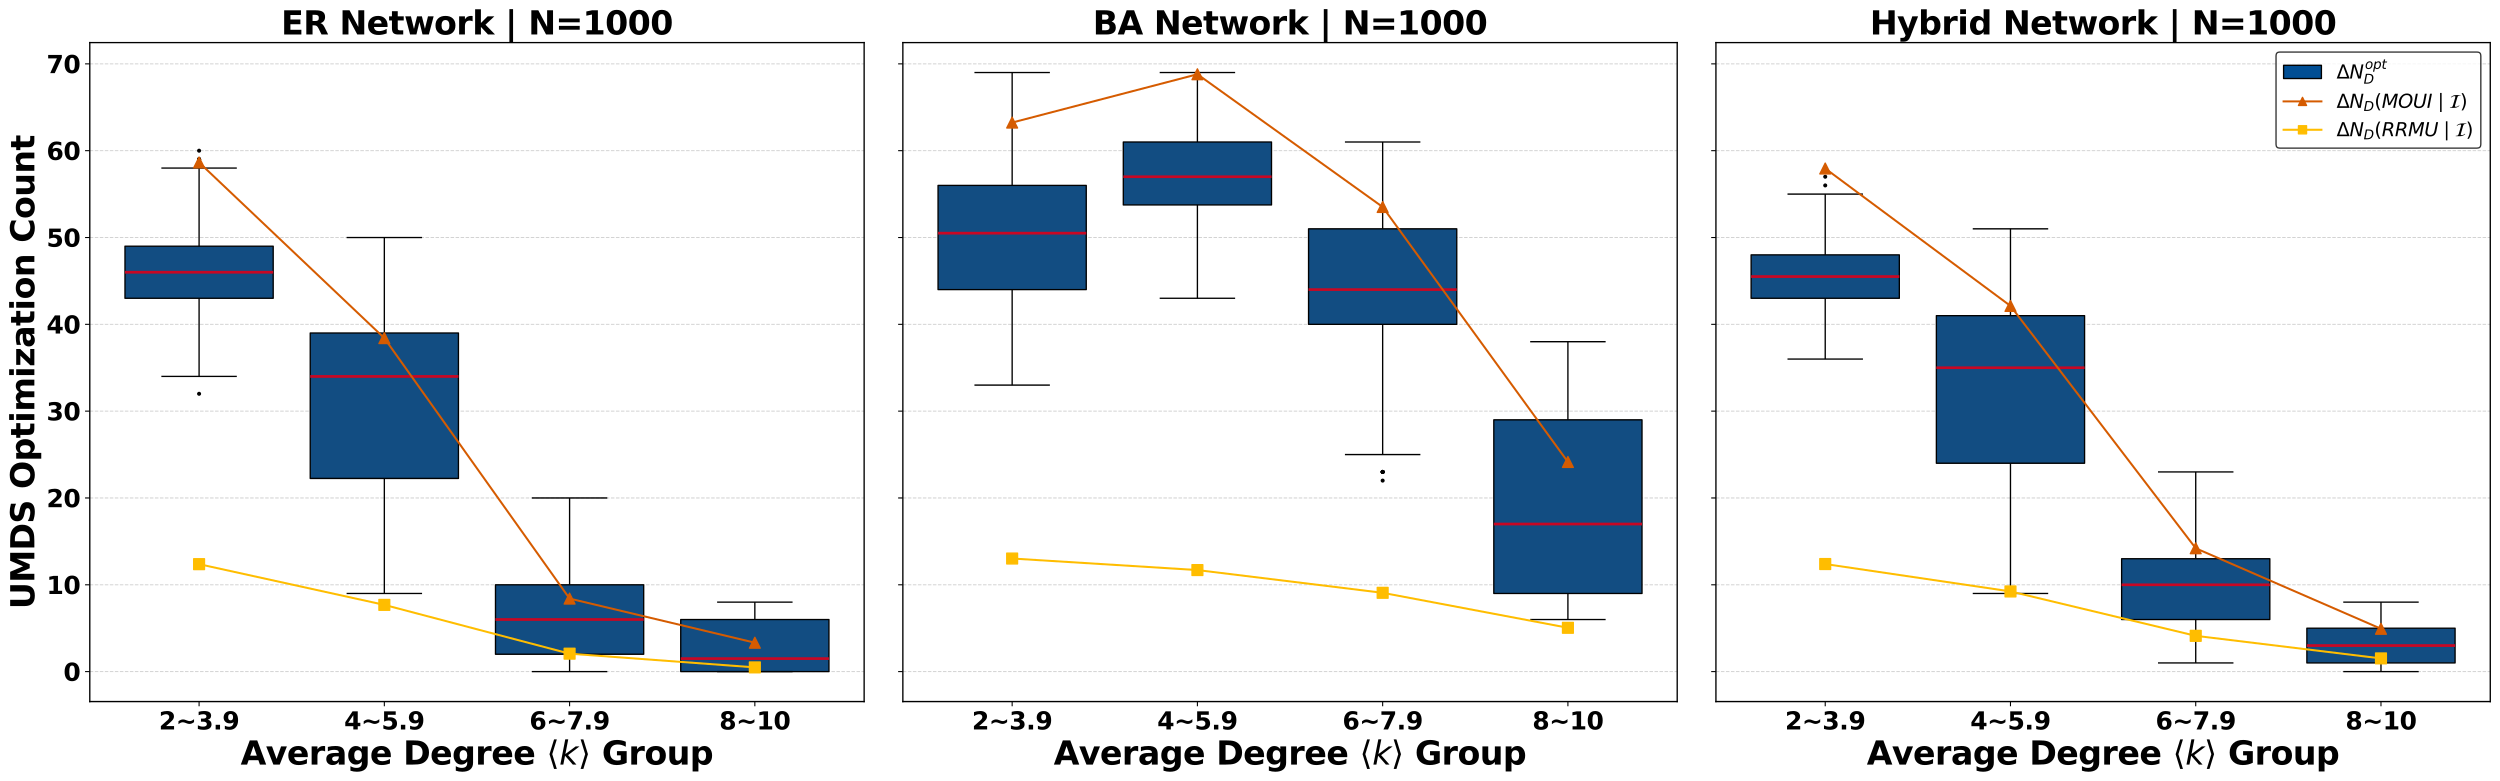 <?xml version="1.0" encoding="utf-8" standalone="no"?>
<!DOCTYPE svg PUBLIC "-//W3C//DTD SVG 1.1//EN"
  "http://www.w3.org/Graphics/SVG/1.1/DTD/svg11.dtd">
<svg xmlns:xlink="http://www.w3.org/1999/xlink" width="1850.924pt" height="578.554pt" viewBox="0 0 1850.924 578.554" xmlns="http://www.w3.org/2000/svg" version="1.1">
 <defs>
  <style type="text/css">*{stroke-linejoin: round; stroke-linecap: butt}</style>
 </defs>
 <g id="figure_1">
  <g id="patch_1">
   <path d="M -0 578.554 
L 1850.924 578.554 
L 1850.924 0 
L -0 0 
z
" style="fill: #ffffff"/>
  </g>
  <g id="axes_1">
   <g id="patch_2">
    <path d="M 66.476 519.413 
L 639.781 519.413 
L 639.781 31.541 
L 66.476 31.541 
z
" style="fill: #ffffff"/>
   </g>
   <g id="matplotlib.axis_1">
    <g id="xtick_1">
     <g id="line2d_1">
      <defs>
       <path id="m8c65dd9481" d="M 0 0 
L 0 3.5 
" style="stroke: #000000; stroke-width: 0.8"/>
      </defs>
      <g>
       <use xlink:href="#m8c65dd9481" x="147.397" y="519.413" style="stroke: #000000; stroke-width: 0.8"/>
      </g>
     </g>
     <g id="text_1">
      <!-- 2~3.9 -->
      <g transform="translate(117.65 540.09) scale(0.18 -0.18)">
       <defs>
        <path id="DejaVuSans-Bold-32" d="M 1844 884 
L 3897 884 
L 3897 0 
L 506 0 
L 506 884 
L 2209 2388 
Q 2438 2594 2547 2791 
Q 2656 2988 2656 3200 
Q 2656 3528 2436 3728 
Q 2216 3928 1850 3928 
Q 1569 3928 1234 3808 
Q 900 3688 519 3450 
L 519 4475 
Q 925 4609 1322 4679 
Q 1719 4750 2100 4750 
Q 2938 4750 3402 4381 
Q 3866 4013 3866 3353 
Q 3866 2972 3669 2642 
Q 3472 2313 2841 1759 
L 1844 884 
z
" transform="scale(0.016)"/>
        <path id="DejaVuSans-Bold-7e" d="M 4684 2656 
L 4684 1894 
Q 4353 1644 4073 1536 
Q 3794 1428 3494 1428 
Q 3159 1428 2713 1609 
Q 2669 1628 2644 1638 
Q 2622 1647 2575 1666 
Q 2091 1856 1797 1856 
Q 1522 1856 1253 1736 
Q 984 1616 678 1356 
L 678 2119 
Q 1013 2369 1291 2476 
Q 1569 2584 1869 2584 
Q 2203 2584 2650 2403 
Q 2697 2384 2719 2375 
Q 2741 2366 2788 2347 
Q 3272 2156 3566 2156 
Q 3834 2156 4098 2273 
Q 4363 2391 4684 2656 
z
" transform="scale(0.016)"/>
        <path id="DejaVuSans-Bold-33" d="M 2981 2516 
Q 3453 2394 3698 2092 
Q 3944 1791 3944 1325 
Q 3944 631 3412 270 
Q 2881 -91 1863 -91 
Q 1503 -91 1142 -33 
Q 781 25 428 141 
L 428 1069 
Q 766 900 1098 814 
Q 1431 728 1753 728 
Q 2231 728 2486 893 
Q 2741 1059 2741 1369 
Q 2741 1688 2480 1852 
Q 2219 2016 1709 2016 
L 1228 2016 
L 1228 2791 
L 1734 2791 
Q 2188 2791 2409 2933 
Q 2631 3075 2631 3366 
Q 2631 3634 2415 3781 
Q 2200 3928 1806 3928 
Q 1516 3928 1219 3862 
Q 922 3797 628 3669 
L 628 4550 
Q 984 4650 1334 4700 
Q 1684 4750 2022 4750 
Q 2931 4750 3382 4451 
Q 3834 4153 3834 3553 
Q 3834 3144 3618 2883 
Q 3403 2622 2981 2516 
z
" transform="scale(0.016)"/>
        <path id="DejaVuSans-Bold-2e" d="M 653 1209 
L 1778 1209 
L 1778 0 
L 653 0 
L 653 1209 
z
" transform="scale(0.016)"/>
        <path id="DejaVuSans-Bold-39" d="M 641 103 
L 641 966 
Q 928 831 1190 764 
Q 1453 697 1709 697 
Q 2247 697 2547 995 
Q 2847 1294 2900 1881 
Q 2688 1725 2447 1647 
Q 2206 1569 1925 1569 
Q 1209 1569 770 1986 
Q 331 2403 331 3084 
Q 331 3838 820 4291 
Q 1309 4744 2131 4744 
Q 3044 4744 3544 4128 
Q 4044 3513 4044 2388 
Q 4044 1231 3459 570 
Q 2875 -91 1856 -91 
Q 1528 -91 1228 -42 
Q 928 6 641 103 
z
M 2125 2350 
Q 2441 2350 2600 2554 
Q 2759 2759 2759 3169 
Q 2759 3575 2600 3781 
Q 2441 3988 2125 3988 
Q 1809 3988 1650 3781 
Q 1491 3575 1491 3169 
Q 1491 2759 1650 2554 
Q 1809 2350 2125 2350 
z
" transform="scale(0.016)"/>
       </defs>
       <use xlink:href="#DejaVuSans-Bold-32"/>
       <use xlink:href="#DejaVuSans-Bold-7e" x="69.58"/>
       <use xlink:href="#DejaVuSans-Bold-33" x="153.369"/>
       <use xlink:href="#DejaVuSans-Bold-2e" x="222.949"/>
       <use xlink:href="#DejaVuSans-Bold-39" x="260.938"/>
      </g>
     </g>
    </g>
    <g id="xtick_2">
     <g id="line2d_2">
      <g>
       <use xlink:href="#m8c65dd9481" x="284.551" y="519.413" style="stroke: #000000; stroke-width: 0.8"/>
      </g>
     </g>
     <g id="text_2">
      <!-- 4~5.9 -->
      <g transform="translate(254.805 540.09) scale(0.18 -0.18)">
       <defs>
        <path id="DejaVuSans-Bold-34" d="M 2356 3675 
L 1038 1722 
L 2356 1722 
L 2356 3675 
z
M 2156 4666 
L 3494 4666 
L 3494 1722 
L 4159 1722 
L 4159 850 
L 3494 850 
L 3494 0 
L 2356 0 
L 2356 850 
L 288 850 
L 288 1881 
L 2156 4666 
z
" transform="scale(0.016)"/>
        <path id="DejaVuSans-Bold-35" d="M 678 4666 
L 3669 4666 
L 3669 3781 
L 1638 3781 
L 1638 3059 
Q 1775 3097 1914 3117 
Q 2053 3138 2203 3138 
Q 3056 3138 3531 2711 
Q 4006 2284 4006 1522 
Q 4006 766 3489 337 
Q 2972 -91 2053 -91 
Q 1656 -91 1267 -14 
Q 878 63 494 219 
L 494 1166 
Q 875 947 1217 837 
Q 1559 728 1863 728 
Q 2300 728 2551 942 
Q 2803 1156 2803 1522 
Q 2803 1891 2551 2103 
Q 2300 2316 1863 2316 
Q 1603 2316 1309 2248 
Q 1016 2181 678 2041 
L 678 4666 
z
" transform="scale(0.016)"/>
       </defs>
       <use xlink:href="#DejaVuSans-Bold-34"/>
       <use xlink:href="#DejaVuSans-Bold-7e" x="69.58"/>
       <use xlink:href="#DejaVuSans-Bold-35" x="153.369"/>
       <use xlink:href="#DejaVuSans-Bold-2e" x="222.949"/>
       <use xlink:href="#DejaVuSans-Bold-39" x="260.938"/>
      </g>
     </g>
    </g>
    <g id="xtick_3">
     <g id="line2d_3">
      <g>
       <use xlink:href="#m8c65dd9481" x="421.706" y="519.413" style="stroke: #000000; stroke-width: 0.8"/>
      </g>
     </g>
     <g id="text_3">
      <!-- 6~7.9 -->
      <g transform="translate(391.959 540.09) scale(0.18 -0.18)">
       <defs>
        <path id="DejaVuSans-Bold-36" d="M 2316 2303 
Q 2000 2303 1842 2098 
Q 1684 1894 1684 1484 
Q 1684 1075 1842 870 
Q 2000 666 2316 666 
Q 2634 666 2792 870 
Q 2950 1075 2950 1484 
Q 2950 1894 2792 2098 
Q 2634 2303 2316 2303 
z
M 3803 4544 
L 3803 3681 
Q 3506 3822 3243 3889 
Q 2981 3956 2731 3956 
Q 2194 3956 1894 3657 
Q 1594 3359 1544 2772 
Q 1750 2925 1990 3001 
Q 2231 3078 2516 3078 
Q 3231 3078 3670 2659 
Q 4109 2241 4109 1563 
Q 4109 813 3618 361 
Q 3128 -91 2303 -91 
Q 1394 -91 895 523 
Q 397 1138 397 2266 
Q 397 3422 980 4083 
Q 1563 4744 2578 4744 
Q 2900 4744 3203 4694 
Q 3506 4644 3803 4544 
z
" transform="scale(0.016)"/>
        <path id="DejaVuSans-Bold-37" d="M 428 4666 
L 3944 4666 
L 3944 3988 
L 2125 0 
L 953 0 
L 2675 3781 
L 428 3781 
L 428 4666 
z
" transform="scale(0.016)"/>
       </defs>
       <use xlink:href="#DejaVuSans-Bold-36"/>
       <use xlink:href="#DejaVuSans-Bold-7e" x="69.58"/>
       <use xlink:href="#DejaVuSans-Bold-37" x="153.369"/>
       <use xlink:href="#DejaVuSans-Bold-2e" x="222.949"/>
       <use xlink:href="#DejaVuSans-Bold-39" x="260.938"/>
      </g>
     </g>
    </g>
    <g id="xtick_4">
     <g id="line2d_4">
      <g>
       <use xlink:href="#m8c65dd9481" x="558.86" y="519.413" style="stroke: #000000; stroke-width: 0.8"/>
      </g>
     </g>
     <g id="text_4">
      <!-- 8~10 -->
      <g transform="translate(532.532 540.09) scale(0.18 -0.18)">
       <defs>
        <path id="DejaVuSans-Bold-38" d="M 2228 2088 
Q 1891 2088 1709 1903 
Q 1528 1719 1528 1375 
Q 1528 1031 1709 848 
Q 1891 666 2228 666 
Q 2563 666 2741 848 
Q 2919 1031 2919 1375 
Q 2919 1722 2741 1905 
Q 2563 2088 2228 2088 
z
M 1350 2484 
Q 925 2613 709 2878 
Q 494 3144 494 3541 
Q 494 4131 934 4440 
Q 1375 4750 2228 4750 
Q 3075 4750 3515 4442 
Q 3956 4134 3956 3541 
Q 3956 3144 3739 2878 
Q 3522 2613 3097 2484 
Q 3572 2353 3814 2058 
Q 4056 1763 4056 1313 
Q 4056 619 3595 264 
Q 3134 -91 2228 -91 
Q 1319 -91 855 264 
Q 391 619 391 1313 
Q 391 1763 633 2058 
Q 875 2353 1350 2484 
z
M 1631 3419 
Q 1631 3141 1786 2991 
Q 1941 2841 2228 2841 
Q 2509 2841 2662 2991 
Q 2816 3141 2816 3419 
Q 2816 3697 2662 3845 
Q 2509 3994 2228 3994 
Q 1941 3994 1786 3844 
Q 1631 3694 1631 3419 
z
" transform="scale(0.016)"/>
        <path id="DejaVuSans-Bold-31" d="M 750 831 
L 1813 831 
L 1813 3847 
L 722 3622 
L 722 4441 
L 1806 4666 
L 2950 4666 
L 2950 831 
L 4013 831 
L 4013 0 
L 750 0 
L 750 831 
z
" transform="scale(0.016)"/>
        <path id="DejaVuSans-Bold-30" d="M 2944 2338 
Q 2944 3213 2780 3570 
Q 2616 3928 2228 3928 
Q 1841 3928 1675 3570 
Q 1509 3213 1509 2338 
Q 1509 1453 1675 1090 
Q 1841 728 2228 728 
Q 2613 728 2778 1090 
Q 2944 1453 2944 2338 
z
M 4147 2328 
Q 4147 1169 3647 539 
Q 3147 -91 2228 -91 
Q 1306 -91 806 539 
Q 306 1169 306 2328 
Q 306 3491 806 4120 
Q 1306 4750 2228 4750 
Q 3147 4750 3647 4120 
Q 4147 3491 4147 2328 
z
" transform="scale(0.016)"/>
       </defs>
       <use xlink:href="#DejaVuSans-Bold-38"/>
       <use xlink:href="#DejaVuSans-Bold-7e" x="69.58"/>
       <use xlink:href="#DejaVuSans-Bold-31" x="153.369"/>
       <use xlink:href="#DejaVuSans-Bold-30" x="222.949"/>
      </g>
     </g>
    </g>
    <g id="text_5">
     <!-- Average Degree $\langle k \rangle$ Group -->
     <g transform="translate(178.169 566.074) scale(0.24 -0.24)">
      <defs>
       <path id="DejaVuSans-Bold-41" d="M 3419 850 
L 1538 850 
L 1241 0 
L 31 0 
L 1759 4666 
L 3194 4666 
L 4922 0 
L 3713 0 
L 3419 850 
z
M 1838 1716 
L 3116 1716 
L 2478 3572 
L 1838 1716 
z
" transform="scale(0.016)"/>
       <path id="DejaVuSans-Bold-76" d="M 97 3500 
L 1216 3500 
L 2088 1081 
L 2956 3500 
L 4078 3500 
L 2700 0 
L 1472 0 
L 97 3500 
z
" transform="scale(0.016)"/>
       <path id="DejaVuSans-Bold-65" d="M 4031 1759 
L 4031 1441 
L 1416 1441 
Q 1456 1047 1700 850 
Q 1944 653 2381 653 
Q 2734 653 3104 758 
Q 3475 863 3866 1075 
L 3866 213 
Q 3469 63 3072 -14 
Q 2675 -91 2278 -91 
Q 1328 -91 801 392 
Q 275 875 275 1747 
Q 275 2603 792 3093 
Q 1309 3584 2216 3584 
Q 3041 3584 3536 3087 
Q 4031 2591 4031 1759 
z
M 2881 2131 
Q 2881 2450 2695 2645 
Q 2509 2841 2209 2841 
Q 1884 2841 1681 2658 
Q 1478 2475 1428 2131 
L 2881 2131 
z
" transform="scale(0.016)"/>
       <path id="DejaVuSans-Bold-72" d="M 3138 2547 
Q 2991 2616 2845 2648 
Q 2700 2681 2553 2681 
Q 2122 2681 1889 2404 
Q 1656 2128 1656 1613 
L 1656 0 
L 538 0 
L 538 3500 
L 1656 3500 
L 1656 2925 
Q 1872 3269 2151 3426 
Q 2431 3584 2822 3584 
Q 2878 3584 2943 3579 
Q 3009 3575 3134 3559 
L 3138 2547 
z
" transform="scale(0.016)"/>
       <path id="DejaVuSans-Bold-61" d="M 2106 1575 
Q 1756 1575 1579 1456 
Q 1403 1338 1403 1106 
Q 1403 894 1545 773 
Q 1688 653 1941 653 
Q 2256 653 2472 879 
Q 2688 1106 2688 1447 
L 2688 1575 
L 2106 1575 
z
M 3816 1997 
L 3816 0 
L 2688 0 
L 2688 519 
Q 2463 200 2181 54 
Q 1900 -91 1497 -91 
Q 953 -91 614 226 
Q 275 544 275 1050 
Q 275 1666 698 1953 
Q 1122 2241 2028 2241 
L 2688 2241 
L 2688 2328 
Q 2688 2594 2478 2717 
Q 2269 2841 1825 2841 
Q 1466 2841 1156 2769 
Q 847 2697 581 2553 
L 581 3406 
Q 941 3494 1303 3539 
Q 1666 3584 2028 3584 
Q 2975 3584 3395 3211 
Q 3816 2838 3816 1997 
z
" transform="scale(0.016)"/>
       <path id="DejaVuSans-Bold-67" d="M 2919 594 
Q 2688 288 2409 144 
Q 2131 0 1766 0 
Q 1125 0 706 504 
Q 288 1009 288 1791 
Q 288 2575 706 3076 
Q 1125 3578 1766 3578 
Q 2131 3578 2409 3434 
Q 2688 3291 2919 2981 
L 2919 3500 
L 4044 3500 
L 4044 353 
Q 4044 -491 3511 -936 
Q 2978 -1381 1966 -1381 
Q 1638 -1381 1331 -1331 
Q 1025 -1281 716 -1178 
L 716 -306 
Q 1009 -475 1290 -558 
Q 1572 -641 1856 -641 
Q 2406 -641 2662 -400 
Q 2919 -159 2919 353 
L 2919 594 
z
M 2181 2772 
Q 1834 2772 1640 2515 
Q 1447 2259 1447 1791 
Q 1447 1309 1634 1061 
Q 1822 813 2181 813 
Q 2531 813 2725 1069 
Q 2919 1325 2919 1791 
Q 2919 2259 2725 2515 
Q 2531 2772 2181 2772 
z
" transform="scale(0.016)"/>
       <path id="DejaVuSans-Bold-20" transform="scale(0.016)"/>
       <path id="DejaVuSans-Bold-44" d="M 1791 3756 
L 1791 909 
L 2222 909 
Q 2959 909 3348 1275 
Q 3738 1641 3738 2338 
Q 3738 3031 3350 3393 
Q 2963 3756 2222 3756 
L 1791 3756 
z
M 588 4666 
L 1856 4666 
Q 2919 4666 3439 4514 
Q 3959 4363 4331 4000 
Q 4659 3684 4818 3271 
Q 4978 2859 4978 2338 
Q 4978 1809 4818 1395 
Q 4659 981 4331 666 
Q 3956 303 3431 151 
Q 2906 0 1856 0 
L 588 0 
L 588 4666 
z
" transform="scale(0.016)"/>
       <path id="DejaVuSans-27e8" d="M 572 2006 
L 1453 4856 
L 1984 4856 
L 1103 2006 
L 1984 -844 
L 1453 -844 
L 572 2006 
z
" transform="scale(0.016)"/>
       <path id="DejaVuSans-Oblique-6b" d="M 1172 4863 
L 1747 4863 
L 1197 2028 
L 3169 3500 
L 3916 3500 
L 1716 1825 
L 3322 0 
L 2625 0 
L 1131 1709 
L 800 0 
L 225 0 
L 1172 4863 
z
" transform="scale(0.016)"/>
       <path id="DejaVuSans-27e9" d="M 1925 2006 
L 1044 -844 
L 513 -844 
L 1394 2006 
L 513 4856 
L 1044 4856 
L 1925 2006 
z
" transform="scale(0.016)"/>
       <path id="DejaVuSans-Bold-47" d="M 4781 347 
Q 4331 128 3847 18 
Q 3363 -91 2847 -91 
Q 1681 -91 1000 561 
Q 319 1213 319 2328 
Q 319 3456 1012 4103 
Q 1706 4750 2913 4750 
Q 3378 4750 3804 4662 
Q 4231 4575 4609 4403 
L 4609 3438 
Q 4219 3659 3833 3768 
Q 3447 3878 3059 3878 
Q 2341 3878 1952 3476 
Q 1563 3075 1563 2328 
Q 1563 1588 1938 1184 
Q 2313 781 3003 781 
Q 3191 781 3352 804 
Q 3513 828 3641 878 
L 3641 1784 
L 2906 1784 
L 2906 2591 
L 4781 2591 
L 4781 347 
z
" transform="scale(0.016)"/>
       <path id="DejaVuSans-Bold-6f" d="M 2203 2784 
Q 1831 2784 1636 2517 
Q 1441 2250 1441 1747 
Q 1441 1244 1636 976 
Q 1831 709 2203 709 
Q 2569 709 2762 976 
Q 2956 1244 2956 1747 
Q 2956 2250 2762 2517 
Q 2569 2784 2203 2784 
z
M 2203 3584 
Q 3106 3584 3614 3096 
Q 4122 2609 4122 1747 
Q 4122 884 3614 396 
Q 3106 -91 2203 -91 
Q 1297 -91 786 396 
Q 275 884 275 1747 
Q 275 2609 786 3096 
Q 1297 3584 2203 3584 
z
" transform="scale(0.016)"/>
       <path id="DejaVuSans-Bold-75" d="M 500 1363 
L 500 3500 
L 1625 3500 
L 1625 3150 
Q 1625 2866 1622 2436 
Q 1619 2006 1619 1863 
Q 1619 1441 1641 1255 
Q 1663 1069 1716 984 
Q 1784 875 1895 815 
Q 2006 756 2150 756 
Q 2500 756 2700 1025 
Q 2900 1294 2900 1772 
L 2900 3500 
L 4019 3500 
L 4019 0 
L 2900 0 
L 2900 506 
Q 2647 200 2364 54 
Q 2081 -91 1741 -91 
Q 1134 -91 817 281 
Q 500 653 500 1363 
z
" transform="scale(0.016)"/>
       <path id="DejaVuSans-Bold-70" d="M 1656 506 
L 1656 -1331 
L 538 -1331 
L 538 3500 
L 1656 3500 
L 1656 2988 
Q 1888 3294 2169 3439 
Q 2450 3584 2816 3584 
Q 3463 3584 3878 3070 
Q 4294 2556 4294 1747 
Q 4294 938 3878 423 
Q 3463 -91 2816 -91 
Q 2450 -91 2169 54 
Q 1888 200 1656 506 
z
M 2400 2772 
Q 2041 2772 1848 2508 
Q 1656 2244 1656 1747 
Q 1656 1250 1848 986 
Q 2041 722 2400 722 
Q 2759 722 2948 984 
Q 3138 1247 3138 1747 
Q 3138 2247 2948 2509 
Q 2759 2772 2400 2772 
z
" transform="scale(0.016)"/>
      </defs>
      <use xlink:href="#DejaVuSans-Bold-41" transform="translate(0 0.016)"/>
      <use xlink:href="#DejaVuSans-Bold-76" transform="translate(77.393 0.016)"/>
      <use xlink:href="#DejaVuSans-Bold-65" transform="translate(142.578 0.016)"/>
      <use xlink:href="#DejaVuSans-Bold-72" transform="translate(210.4 0.016)"/>
      <use xlink:href="#DejaVuSans-Bold-61" transform="translate(259.717 0.016)"/>
      <use xlink:href="#DejaVuSans-Bold-67" transform="translate(327.197 0.016)"/>
      <use xlink:href="#DejaVuSans-Bold-65" transform="translate(398.779 0.016)"/>
      <use xlink:href="#DejaVuSans-Bold-20" transform="translate(466.602 0.016)"/>
      <use xlink:href="#DejaVuSans-Bold-44" transform="translate(501.416 0.016)"/>
      <use xlink:href="#DejaVuSans-Bold-65" transform="translate(584.424 0.016)"/>
      <use xlink:href="#DejaVuSans-Bold-67" transform="translate(652.246 0.016)"/>
      <use xlink:href="#DejaVuSans-Bold-72" transform="translate(723.828 0.016)"/>
      <use xlink:href="#DejaVuSans-Bold-65" transform="translate(773.145 0.016)"/>
      <use xlink:href="#DejaVuSans-Bold-65" transform="translate(840.967 0.016)"/>
      <use xlink:href="#DejaVuSans-Bold-20" transform="translate(908.789 0.016)"/>
      <use xlink:href="#DejaVuSans-27e8" transform="translate(943.604 0.016)"/>
      <use xlink:href="#DejaVuSans-Oblique-6b" transform="translate(982.617 0.016)"/>
      <use xlink:href="#DejaVuSans-27e9" transform="translate(1040.527 0.016)"/>
      <use xlink:href="#DejaVuSans-Bold-20" transform="translate(1079.541 0.016)"/>
      <use xlink:href="#DejaVuSans-Bold-47" transform="translate(1114.355 0.016)"/>
      <use xlink:href="#DejaVuSans-Bold-72" transform="translate(1196.436 0.016)"/>
      <use xlink:href="#DejaVuSans-Bold-6f" transform="translate(1245.752 0.016)"/>
      <use xlink:href="#DejaVuSans-Bold-75" transform="translate(1314.453 0.016)"/>
      <use xlink:href="#DejaVuSans-Bold-70" transform="translate(1385.645 0.016)"/>
     </g>
    </g>
   </g>
   <g id="matplotlib.axis_2">
    <g id="ytick_1">
     <g id="line2d_5">
      <path d="M 66.476 497.237 
L 639.781 497.237 
" clip-path="url(#p5df71dbaf9)" style="fill: none; stroke-dasharray: 2.59,1.12; stroke-dashoffset: 0; stroke: #b0b0b0; stroke-opacity: 0.6; stroke-width: 0.7"/>
     </g>
     <g id="line2d_6">
      <defs>
       <path id="mdbf76c682c" d="M 0 0 
L -3.5 0 
" style="stroke: #000000; stroke-width: 0.8"/>
      </defs>
      <g>
       <use xlink:href="#mdbf76c682c" x="66.476" y="497.237" style="stroke: #000000; stroke-width: 0.8"/>
      </g>
     </g>
     <g id="text_6">
      <!-- 0 -->
      <g transform="translate(46.952 504.076) scale(0.18 -0.18)">
       <use xlink:href="#DejaVuSans-Bold-30"/>
      </g>
     </g>
    </g>
    <g id="ytick_2">
     <g id="line2d_7">
      <path d="M 66.476 432.959 
L 639.781 432.959 
" clip-path="url(#p5df71dbaf9)" style="fill: none; stroke-dasharray: 2.59,1.12; stroke-dashoffset: 0; stroke: #b0b0b0; stroke-opacity: 0.6; stroke-width: 0.7"/>
     </g>
     <g id="line2d_8">
      <g>
       <use xlink:href="#mdbf76c682c" x="66.476" y="432.959" style="stroke: #000000; stroke-width: 0.8"/>
      </g>
     </g>
     <g id="text_7">
      <!-- 10 -->
      <g transform="translate(34.428 439.798) scale(0.18 -0.18)">
       <use xlink:href="#DejaVuSans-Bold-31"/>
       <use xlink:href="#DejaVuSans-Bold-30" x="69.58"/>
      </g>
     </g>
    </g>
    <g id="ytick_3">
     <g id="line2d_9">
      <path d="M 66.476 368.681 
L 639.781 368.681 
" clip-path="url(#p5df71dbaf9)" style="fill: none; stroke-dasharray: 2.59,1.12; stroke-dashoffset: 0; stroke: #b0b0b0; stroke-opacity: 0.6; stroke-width: 0.7"/>
     </g>
     <g id="line2d_10">
      <g>
       <use xlink:href="#mdbf76c682c" x="66.476" y="368.681" style="stroke: #000000; stroke-width: 0.8"/>
      </g>
     </g>
     <g id="text_8">
      <!-- 20 -->
      <g transform="translate(34.428 375.519) scale(0.18 -0.18)">
       <use xlink:href="#DejaVuSans-Bold-32"/>
       <use xlink:href="#DejaVuSans-Bold-30" x="69.58"/>
      </g>
     </g>
    </g>
    <g id="ytick_4">
     <g id="line2d_11">
      <path d="M 66.476 304.402 
L 639.781 304.402 
" clip-path="url(#p5df71dbaf9)" style="fill: none; stroke-dasharray: 2.59,1.12; stroke-dashoffset: 0; stroke: #b0b0b0; stroke-opacity: 0.6; stroke-width: 0.7"/>
     </g>
     <g id="line2d_12">
      <g>
       <use xlink:href="#mdbf76c682c" x="66.476" y="304.402" style="stroke: #000000; stroke-width: 0.8"/>
      </g>
     </g>
     <g id="text_9">
      <!-- 30 -->
      <g transform="translate(34.428 311.241) scale(0.18 -0.18)">
       <use xlink:href="#DejaVuSans-Bold-33"/>
       <use xlink:href="#DejaVuSans-Bold-30" x="69.58"/>
      </g>
     </g>
    </g>
    <g id="ytick_5">
     <g id="line2d_13">
      <path d="M 66.476 240.124 
L 639.781 240.124 
" clip-path="url(#p5df71dbaf9)" style="fill: none; stroke-dasharray: 2.59,1.12; stroke-dashoffset: 0; stroke: #b0b0b0; stroke-opacity: 0.6; stroke-width: 0.7"/>
     </g>
     <g id="line2d_14">
      <g>
       <use xlink:href="#mdbf76c682c" x="66.476" y="240.124" style="stroke: #000000; stroke-width: 0.8"/>
      </g>
     </g>
     <g id="text_10">
      <!-- 40 -->
      <g transform="translate(34.428 246.963) scale(0.18 -0.18)">
       <use xlink:href="#DejaVuSans-Bold-34"/>
       <use xlink:href="#DejaVuSans-Bold-30" x="69.58"/>
      </g>
     </g>
    </g>
    <g id="ytick_6">
     <g id="line2d_15">
      <path d="M 66.476 175.846 
L 639.781 175.846 
" clip-path="url(#p5df71dbaf9)" style="fill: none; stroke-dasharray: 2.59,1.12; stroke-dashoffset: 0; stroke: #b0b0b0; stroke-opacity: 0.6; stroke-width: 0.7"/>
     </g>
     <g id="line2d_16">
      <g>
       <use xlink:href="#mdbf76c682c" x="66.476" y="175.846" style="stroke: #000000; stroke-width: 0.8"/>
      </g>
     </g>
     <g id="text_11">
      <!-- 50 -->
      <g transform="translate(34.428 182.685) scale(0.18 -0.18)">
       <use xlink:href="#DejaVuSans-Bold-35"/>
       <use xlink:href="#DejaVuSans-Bold-30" x="69.58"/>
      </g>
     </g>
    </g>
    <g id="ytick_7">
     <g id="line2d_17">
      <path d="M 66.476 111.568 
L 639.781 111.568 
" clip-path="url(#p5df71dbaf9)" style="fill: none; stroke-dasharray: 2.59,1.12; stroke-dashoffset: 0; stroke: #b0b0b0; stroke-opacity: 0.6; stroke-width: 0.7"/>
     </g>
     <g id="line2d_18">
      <g>
       <use xlink:href="#mdbf76c682c" x="66.476" y="111.568" style="stroke: #000000; stroke-width: 0.8"/>
      </g>
     </g>
     <g id="text_12">
      <!-- 60 -->
      <g transform="translate(34.428 118.406) scale(0.18 -0.18)">
       <use xlink:href="#DejaVuSans-Bold-36"/>
       <use xlink:href="#DejaVuSans-Bold-30" x="69.58"/>
      </g>
     </g>
    </g>
    <g id="ytick_8">
     <g id="line2d_19">
      <path d="M 66.476 47.289 
L 639.781 47.289 
" clip-path="url(#p5df71dbaf9)" style="fill: none; stroke-dasharray: 2.59,1.12; stroke-dashoffset: 0; stroke: #b0b0b0; stroke-opacity: 0.6; stroke-width: 0.7"/>
     </g>
     <g id="line2d_20">
      <g>
       <use xlink:href="#mdbf76c682c" x="66.476" y="47.289" style="stroke: #000000; stroke-width: 0.8"/>
      </g>
     </g>
     <g id="text_13">
      <!-- 70 -->
      <g transform="translate(34.428 54.128) scale(0.18 -0.18)">
       <use xlink:href="#DejaVuSans-Bold-37"/>
       <use xlink:href="#DejaVuSans-Bold-30" x="69.58"/>
      </g>
     </g>
    </g>
    <g id="text_14">
     <!-- UDS Optimization Count -->
     <g transform="translate(25.436 450.972) rotate(-90) scale(0.24 -0.24)">
      <defs>
       <path id="DejaVuSans-Bold-55" d="M 588 4666 
L 1791 4666 
L 1791 1869 
Q 1791 1291 1980 1042 
Q 2169 794 2597 794 
Q 3028 794 3217 1042 
Q 3406 1291 3406 1869 
L 3406 4666 
L 4609 4666 
L 4609 1869 
Q 4609 878 4112 393 
Q 3616 -91 2597 -91 
Q 1581 -91 1084 393 
Q 588 878 588 1869 
L 588 4666 
z
" transform="scale(0.016)"/>
       <path id="DejaVuSans-Bold-4d" d="M 588 4666 
L 2119 4666 
L 3181 2169 
L 4250 4666 
L 5778 4666 
L 5778 0 
L 4641 0 
L 4641 3413 
L 3566 897 
L 2803 897 
L 1728 3413 
L 1728 0 
L 588 0 
L 588 4666 
z
" transform="scale(0.016)"/>
       <path id="DejaVuSans-Bold-53" d="M 3834 4519 
L 3834 3531 
Q 3450 3703 3084 3790 
Q 2719 3878 2394 3878 
Q 1963 3878 1756 3759 
Q 1550 3641 1550 3391 
Q 1550 3203 1689 3098 
Q 1828 2994 2194 2919 
L 2706 2816 
Q 3484 2659 3812 2340 
Q 4141 2022 4141 1434 
Q 4141 663 3683 286 
Q 3225 -91 2284 -91 
Q 1841 -91 1394 -6 
Q 947 78 500 244 
L 500 1259 
Q 947 1022 1364 901 
Q 1781 781 2169 781 
Q 2563 781 2772 912 
Q 2981 1044 2981 1288 
Q 2981 1506 2839 1625 
Q 2697 1744 2272 1838 
L 1806 1941 
Q 1106 2091 782 2419 
Q 459 2747 459 3303 
Q 459 4000 909 4375 
Q 1359 4750 2203 4750 
Q 2588 4750 2994 4692 
Q 3400 4634 3834 4519 
z
" transform="scale(0.016)"/>
       <path id="DejaVuSans-Bold-4f" d="M 2719 3878 
Q 2169 3878 1866 3472 
Q 1563 3066 1563 2328 
Q 1563 1594 1866 1187 
Q 2169 781 2719 781 
Q 3272 781 3575 1187 
Q 3878 1594 3878 2328 
Q 3878 3066 3575 3472 
Q 3272 3878 2719 3878 
z
M 2719 4750 
Q 3844 4750 4481 4106 
Q 5119 3463 5119 2328 
Q 5119 1197 4481 553 
Q 3844 -91 2719 -91 
Q 1597 -91 958 553 
Q 319 1197 319 2328 
Q 319 3463 958 4106 
Q 1597 4750 2719 4750 
z
" transform="scale(0.016)"/>
       <path id="DejaVuSans-Bold-74" d="M 1759 4494 
L 1759 3500 
L 2913 3500 
L 2913 2700 
L 1759 2700 
L 1759 1216 
Q 1759 972 1856 886 
Q 1953 800 2241 800 
L 2816 800 
L 2816 0 
L 1856 0 
Q 1194 0 917 276 
Q 641 553 641 1216 
L 641 2700 
L 84 2700 
L 84 3500 
L 641 3500 
L 641 4494 
L 1759 4494 
z
" transform="scale(0.016)"/>
       <path id="DejaVuSans-Bold-69" d="M 538 3500 
L 1656 3500 
L 1656 0 
L 538 0 
L 538 3500 
z
M 538 4863 
L 1656 4863 
L 1656 3950 
L 538 3950 
L 538 4863 
z
" transform="scale(0.016)"/>
       <path id="DejaVuSans-Bold-6d" d="M 3781 2919 
Q 3994 3244 4286 3414 
Q 4578 3584 4928 3584 
Q 5531 3584 5847 3212 
Q 6163 2841 6163 2131 
L 6163 0 
L 5038 0 
L 5038 1825 
Q 5041 1866 5042 1909 
Q 5044 1953 5044 2034 
Q 5044 2406 4934 2573 
Q 4825 2741 4581 2741 
Q 4263 2741 4089 2478 
Q 3916 2216 3909 1719 
L 3909 0 
L 2784 0 
L 2784 1825 
Q 2784 2406 2684 2573 
Q 2584 2741 2328 2741 
Q 2006 2741 1831 2477 
Q 1656 2213 1656 1722 
L 1656 0 
L 531 0 
L 531 3500 
L 1656 3500 
L 1656 2988 
Q 1863 3284 2130 3434 
Q 2397 3584 2719 3584 
Q 3081 3584 3359 3409 
Q 3638 3234 3781 2919 
z
" transform="scale(0.016)"/>
       <path id="DejaVuSans-Bold-7a" d="M 366 3500 
L 3419 3500 
L 3419 2719 
L 1575 800 
L 3419 800 
L 3419 0 
L 288 0 
L 288 781 
L 2131 2700 
L 366 2700 
L 366 3500 
z
" transform="scale(0.016)"/>
       <path id="DejaVuSans-Bold-6e" d="M 4056 2131 
L 4056 0 
L 2931 0 
L 2931 347 
L 2931 1631 
Q 2931 2084 2911 2256 
Q 2891 2428 2841 2509 
Q 2775 2619 2662 2680 
Q 2550 2741 2406 2741 
Q 2056 2741 1856 2470 
Q 1656 2200 1656 1722 
L 1656 0 
L 538 0 
L 538 3500 
L 1656 3500 
L 1656 2988 
Q 1909 3294 2193 3439 
Q 2478 3584 2822 3584 
Q 3428 3584 3742 3212 
Q 4056 2841 4056 2131 
z
" transform="scale(0.016)"/>
       <path id="DejaVuSans-Bold-43" d="M 4288 256 
Q 3956 84 3597 -3 
Q 3238 -91 2847 -91 
Q 1681 -91 1000 561 
Q 319 1213 319 2328 
Q 319 3447 1000 4098 
Q 1681 4750 2847 4750 
Q 3238 4750 3597 4662 
Q 3956 4575 4288 4403 
L 4288 3438 
Q 3953 3666 3628 3772 
Q 3303 3878 2944 3878 
Q 2300 3878 1931 3465 
Q 1563 3053 1563 2328 
Q 1563 1606 1931 1193 
Q 2300 781 2944 781 
Q 3303 781 3628 887 
Q 3953 994 4288 1222 
L 4288 256 
z
" transform="scale(0.016)"/>
      </defs>
      <use xlink:href="#DejaVuSans-Bold-55"/>
      <use xlink:href="#DejaVuSans-Bold-4d" x="81.201"/>
      <use xlink:href="#DejaVuSans-Bold-44" x="180.713"/>
      <use xlink:href="#DejaVuSans-Bold-53" x="263.721"/>
      <use xlink:href="#DejaVuSans-Bold-20" x="335.742"/>
      <use xlink:href="#DejaVuSans-Bold-4f" x="370.557"/>
      <use xlink:href="#DejaVuSans-Bold-70" x="455.566"/>
      <use xlink:href="#DejaVuSans-Bold-74" x="527.148"/>
      <use xlink:href="#DejaVuSans-Bold-69" x="574.951"/>
      <use xlink:href="#DejaVuSans-Bold-6d" x="609.229"/>
      <use xlink:href="#DejaVuSans-Bold-69" x="713.428"/>
      <use xlink:href="#DejaVuSans-Bold-7a" x="747.705"/>
      <use xlink:href="#DejaVuSans-Bold-61" x="805.908"/>
      <use xlink:href="#DejaVuSans-Bold-74" x="873.389"/>
      <use xlink:href="#DejaVuSans-Bold-69" x="921.191"/>
      <use xlink:href="#DejaVuSans-Bold-6f" x="955.469"/>
      <use xlink:href="#DejaVuSans-Bold-6e" x="1024.17"/>
      <use xlink:href="#DejaVuSans-Bold-20" x="1095.361"/>
      <use xlink:href="#DejaVuSans-Bold-43" x="1130.176"/>
      <use xlink:href="#DejaVuSans-Bold-6f" x="1203.564"/>
      <use xlink:href="#DejaVuSans-Bold-75" x="1272.266"/>
      <use xlink:href="#DejaVuSans-Bold-6e" x="1343.457"/>
      <use xlink:href="#DejaVuSans-Bold-74" x="1414.648"/>
     </g>
    </g>
   </g>
   <g id="patch_3">
    <path d="M 92.535 220.841 
L 202.259 220.841 
L 202.259 182.274 
L 92.535 182.274 
L 92.535 220.841 
z
" clip-path="url(#p5df71dbaf9)" style="fill: #124d82; stroke: #000000; stroke-linejoin: miter"/>
   </g>
   <g id="line2d_21">
    <path d="M 147.397 220.841 
L 147.397 278.691 
" clip-path="url(#p5df71dbaf9)" style="fill: none; stroke: #000000"/>
   </g>
   <g id="line2d_22">
    <path d="M 147.397 182.274 
L 147.397 124.423 
" clip-path="url(#p5df71dbaf9)" style="fill: none; stroke: #000000"/>
   </g>
   <g id="line2d_23">
    <path d="M 119.966 278.691 
L 174.828 278.691 
" clip-path="url(#p5df71dbaf9)" style="fill: none; stroke: #000000; stroke-linecap: square"/>
   </g>
   <g id="line2d_24">
    <path d="M 119.966 124.423 
L 174.828 124.423 
" clip-path="url(#p5df71dbaf9)" style="fill: none; stroke: #000000; stroke-linecap: square"/>
   </g>
   <g id="line2d_25">
    <defs>
     <path id="m5c6ad6be00" d="M 0 1 
C 0.265 1 0.52 0.895 0.707 0.707 
C 0.895 0.52 1 0.265 1 0 
C 1 -0.265 0.895 -0.52 0.707 -0.707 
C 0.52 -0.895 0.265 -1 0 -1 
C -0.265 -1 -0.52 -0.895 -0.707 -0.707 
C -0.895 -0.52 -1 -0.265 -1 0 
C -1 0.265 -0.895 0.52 -0.707 0.707 
C -0.52 0.895 -0.265 1 0 1 
z
" style="stroke: #000000"/>
    </defs>
    <g clip-path="url(#p5df71dbaf9)">
     <use xlink:href="#m5c6ad6be00" x="147.397" y="291.547" style="stroke: #000000"/>
     <use xlink:href="#m5c6ad6be00" x="147.397" y="117.996" style="stroke: #000000"/>
     <use xlink:href="#m5c6ad6be00" x="147.397" y="117.996" style="stroke: #000000"/>
     <use xlink:href="#m5c6ad6be00" x="147.397" y="117.996" style="stroke: #000000"/>
     <use xlink:href="#m5c6ad6be00" x="147.397" y="117.996" style="stroke: #000000"/>
     <use xlink:href="#m5c6ad6be00" x="147.397" y="111.568" style="stroke: #000000"/>
     <use xlink:href="#m5c6ad6be00" x="147.397" y="117.996" style="stroke: #000000"/>
    </g>
   </g>
   <g id="patch_4">
    <path d="M 229.689 354.218 
L 339.413 354.218 
L 339.413 246.552 
L 229.689 246.552 
L 229.689 354.218 
z
" clip-path="url(#p5df71dbaf9)" style="fill: #124d82; stroke: #000000; stroke-linejoin: miter"/>
   </g>
   <g id="line2d_26">
    <path d="M 284.551 354.218 
L 284.551 439.387 
" clip-path="url(#p5df71dbaf9)" style="fill: none; stroke: #000000"/>
   </g>
   <g id="line2d_27">
    <path d="M 284.551 246.552 
L 284.551 175.846 
" clip-path="url(#p5df71dbaf9)" style="fill: none; stroke: #000000"/>
   </g>
   <g id="line2d_28">
    <path d="M 257.12 439.387 
L 311.982 439.387 
" clip-path="url(#p5df71dbaf9)" style="fill: none; stroke: #000000; stroke-linecap: square"/>
   </g>
   <g id="line2d_29">
    <path d="M 257.12 175.846 
L 311.982 175.846 
" clip-path="url(#p5df71dbaf9)" style="fill: none; stroke: #000000; stroke-linecap: square"/>
   </g>
   <g id="line2d_30"/>
   <g id="patch_5">
    <path d="M 366.844 484.382 
L 476.568 484.382 
L 476.568 432.959 
L 366.844 432.959 
L 366.844 484.382 
z
" clip-path="url(#p5df71dbaf9)" style="fill: #124d82; stroke: #000000; stroke-linejoin: miter"/>
   </g>
   <g id="line2d_31">
    <path d="M 421.706 484.382 
L 421.706 497.237 
" clip-path="url(#p5df71dbaf9)" style="fill: none; stroke: #000000"/>
   </g>
   <g id="line2d_32">
    <path d="M 421.706 432.959 
L 421.706 368.681 
" clip-path="url(#p5df71dbaf9)" style="fill: none; stroke: #000000"/>
   </g>
   <g id="line2d_33">
    <path d="M 394.275 497.237 
L 449.137 497.237 
" clip-path="url(#p5df71dbaf9)" style="fill: none; stroke: #000000; stroke-linecap: square"/>
   </g>
   <g id="line2d_34">
    <path d="M 394.275 368.681 
L 449.137 368.681 
" clip-path="url(#p5df71dbaf9)" style="fill: none; stroke: #000000; stroke-linecap: square"/>
   </g>
   <g id="line2d_35"/>
   <g id="patch_6">
    <path d="M 503.998 497.237 
L 613.722 497.237 
L 613.722 458.67 
L 503.998 458.67 
L 503.998 497.237 
z
" clip-path="url(#p5df71dbaf9)" style="fill: #124d82; stroke: #000000; stroke-linejoin: miter"/>
   </g>
   <g id="line2d_36">
    <path d="M 558.86 497.237 
L 558.86 497.237 
" clip-path="url(#p5df71dbaf9)" style="fill: none; stroke: #000000"/>
   </g>
   <g id="line2d_37">
    <path d="M 558.86 458.67 
L 558.86 445.815 
" clip-path="url(#p5df71dbaf9)" style="fill: none; stroke: #000000"/>
   </g>
   <g id="line2d_38">
    <path d="M 531.429 497.237 
L 586.291 497.237 
" clip-path="url(#p5df71dbaf9)" style="fill: none; stroke: #000000; stroke-linecap: square"/>
   </g>
   <g id="line2d_39">
    <path d="M 531.429 445.815 
L 586.291 445.815 
" clip-path="url(#p5df71dbaf9)" style="fill: none; stroke: #000000; stroke-linecap: square"/>
   </g>
   <g id="line2d_40"/>
   <g id="line2d_41">
    <path d="M 92.535 201.557 
L 202.259 201.557 
" clip-path="url(#p5df71dbaf9)" style="fill: none; stroke: #c80723; stroke-width: 2"/>
   </g>
   <g id="line2d_42">
    <path d="M 229.689 278.691 
L 339.413 278.691 
" clip-path="url(#p5df71dbaf9)" style="fill: none; stroke: #c80723; stroke-width: 2"/>
   </g>
   <g id="line2d_43">
    <path d="M 366.844 458.67 
L 476.568 458.67 
" clip-path="url(#p5df71dbaf9)" style="fill: none; stroke: #c80723; stroke-width: 2"/>
   </g>
   <g id="line2d_44">
    <path d="M 503.998 487.596 
L 613.722 487.596 
" clip-path="url(#p5df71dbaf9)" style="fill: none; stroke: #c80723; stroke-width: 2"/>
   </g>
   <g id="patch_7">
    <path d="M 66.476 519.413 
L 66.476 31.541 
" style="fill: none; stroke: #000000; stroke-linejoin: miter; stroke-linecap: square"/>
   </g>
   <g id="patch_8">
    <path d="M 639.781 519.413 
L 639.781 31.541 
" style="fill: none; stroke: #000000; stroke-linejoin: miter; stroke-linecap: square"/>
   </g>
   <g id="patch_9">
    <path d="M 66.476 519.413 
L 639.781 519.413 
" style="fill: none; stroke: #000000; stroke-linejoin: miter; stroke-linecap: square"/>
   </g>
   <g id="patch_10">
    <path d="M 66.476 31.541 
L 639.781 31.541 
" style="fill: none; stroke: #000000; stroke-linejoin: miter; stroke-linecap: square"/>
   </g>
   <g id="text_15">
    <!-- ER Network | N=1000 -->
    <g transform="translate(208.133 25.541) scale(0.24 -0.24)">
     <defs>
      <path id="DejaVuSans-Bold-45" d="M 588 4666 
L 3834 4666 
L 3834 3756 
L 1791 3756 
L 1791 2888 
L 3713 2888 
L 3713 1978 
L 1791 1978 
L 1791 909 
L 3903 909 
L 3903 0 
L 588 0 
L 588 4666 
z
" transform="scale(0.016)"/>
      <path id="DejaVuSans-Bold-52" d="M 2297 2597 
Q 2675 2597 2839 2737 
Q 3003 2878 3003 3200 
Q 3003 3519 2839 3656 
Q 2675 3794 2297 3794 
L 1791 3794 
L 1791 2597 
L 2297 2597 
z
M 1791 1766 
L 1791 0 
L 588 0 
L 588 4666 
L 2425 4666 
Q 3347 4666 3776 4356 
Q 4206 4047 4206 3378 
Q 4206 2916 3982 2619 
Q 3759 2322 3309 2181 
Q 3556 2125 3751 1926 
Q 3947 1728 4147 1325 
L 4800 0 
L 3519 0 
L 2950 1159 
Q 2778 1509 2601 1637 
Q 2425 1766 2131 1766 
L 1791 1766 
z
" transform="scale(0.016)"/>
      <path id="DejaVuSans-Bold-4e" d="M 588 4666 
L 1931 4666 
L 3628 1466 
L 3628 4666 
L 4769 4666 
L 4769 0 
L 3425 0 
L 1728 3200 
L 1728 0 
L 588 0 
L 588 4666 
z
" transform="scale(0.016)"/>
      <path id="DejaVuSans-Bold-77" d="M 225 3500 
L 1313 3500 
L 1900 1088 
L 2491 3500 
L 3425 3500 
L 4013 1113 
L 4603 3500 
L 5691 3500 
L 4769 0 
L 3547 0 
L 2956 2406 
L 2369 0 
L 1147 0 
L 225 3500 
z
" transform="scale(0.016)"/>
      <path id="DejaVuSans-Bold-6b" d="M 538 4863 
L 1656 4863 
L 1656 2216 
L 2944 3500 
L 4244 3500 
L 2534 1894 
L 4378 0 
L 3022 0 
L 1656 1459 
L 1656 0 
L 538 0 
L 538 4863 
z
" transform="scale(0.016)"/>
      <path id="DejaVuSans-Bold-7c" d="M 1522 4891 
L 1522 -1509 
L 813 -1509 
L 813 4891 
L 1522 4891 
z
" transform="scale(0.016)"/>
      <path id="DejaVuSans-Bold-3d" d="M 678 3084 
L 4684 3084 
L 4684 2350 
L 678 2350 
L 678 3084 
z
M 678 1663 
L 4684 1663 
L 4684 922 
L 678 922 
L 678 1663 
z
" transform="scale(0.016)"/>
     </defs>
     <use xlink:href="#DejaVuSans-Bold-45"/>
     <use xlink:href="#DejaVuSans-Bold-52" x="68.311"/>
     <use xlink:href="#DejaVuSans-Bold-20" x="145.312"/>
     <use xlink:href="#DejaVuSans-Bold-4e" x="180.127"/>
     <use xlink:href="#DejaVuSans-Bold-65" x="263.818"/>
     <use xlink:href="#DejaVuSans-Bold-74" x="331.641"/>
     <use xlink:href="#DejaVuSans-Bold-77" x="379.443"/>
     <use xlink:href="#DejaVuSans-Bold-6f" x="471.826"/>
     <use xlink:href="#DejaVuSans-Bold-72" x="540.527"/>
     <use xlink:href="#DejaVuSans-Bold-6b" x="589.844"/>
     <use xlink:href="#DejaVuSans-Bold-20" x="656.348"/>
     <use xlink:href="#DejaVuSans-Bold-7c" x="691.162"/>
     <use xlink:href="#DejaVuSans-Bold-20" x="727.686"/>
     <use xlink:href="#DejaVuSans-Bold-4e" x="762.5"/>
     <use xlink:href="#DejaVuSans-Bold-3d" x="846.191"/>
     <use xlink:href="#DejaVuSans-Bold-31" x="929.98"/>
     <use xlink:href="#DejaVuSans-Bold-30" x="999.561"/>
     <use xlink:href="#DejaVuSans-Bold-30" x="1069.141"/>
     <use xlink:href="#DejaVuSans-Bold-30" x="1138.721"/>
    </g>
   </g>
   <g id="line2d_45">
    <path d="M 147.397 417.693 
L 284.551 447.839 
L 421.706 483.964 
L 558.86 494.115 
" clip-path="url(#p5df71dbaf9)" style="fill: none; stroke: #ffbd00; stroke-width: 1.5; stroke-linecap: square"/>
    <defs>
     <path id="mf4583209a1" d="M -4 4 
L 4 4 
L 4 -4 
L -4 -4 
z
" style="stroke: #ffbd00; stroke-linejoin: miter"/>
    </defs>
    <g clip-path="url(#p5df71dbaf9)">
     <use xlink:href="#mf4583209a1" x="147.397" y="417.693" style="fill: #ffbd00; stroke: #ffbd00; stroke-linejoin: miter"/>
     <use xlink:href="#mf4583209a1" x="284.551" y="447.839" style="fill: #ffbd00; stroke: #ffbd00; stroke-linejoin: miter"/>
     <use xlink:href="#mf4583209a1" x="421.706" y="483.964" style="fill: #ffbd00; stroke: #ffbd00; stroke-linejoin: miter"/>
     <use xlink:href="#mf4583209a1" x="558.86" y="494.115" style="fill: #ffbd00; stroke: #ffbd00; stroke-linejoin: miter"/>
    </g>
   </g>
   <g id="line2d_46">
    <path d="M 147.397 120.277 
L 284.551 250.344 
L 421.706 443.179 
L 558.86 475.842 
" clip-path="url(#p5df71dbaf9)" style="fill: none; stroke: #d55b00; stroke-width: 1.5; stroke-linecap: square"/>
    <defs>
     <path id="m74b0928446" d="M 0 -4 
L -4 4 
L 4 4 
z
" style="stroke: #d55b00; stroke-linejoin: miter"/>
    </defs>
    <g clip-path="url(#p5df71dbaf9)">
     <use xlink:href="#m74b0928446" x="147.397" y="120.277" style="fill: #d55b00; stroke: #d55b00; stroke-linejoin: miter"/>
     <use xlink:href="#m74b0928446" x="284.551" y="250.344" style="fill: #d55b00; stroke: #d55b00; stroke-linejoin: miter"/>
     <use xlink:href="#m74b0928446" x="421.706" y="443.179" style="fill: #d55b00; stroke: #d55b00; stroke-linejoin: miter"/>
     <use xlink:href="#m74b0928446" x="558.86" y="475.842" style="fill: #d55b00; stroke: #d55b00; stroke-linejoin: miter"/>
    </g>
   </g>
  </g>
  <g id="axes_2">
   <g id="patch_11">
    <path d="M 668.447 519.413 
L 1241.753 519.413 
L 1241.753 31.541 
L 668.447 31.541 
z
" style="fill: #ffffff"/>
   </g>
   <g id="matplotlib.axis_3">
    <g id="xtick_5">
     <g id="line2d_47">
      <g>
       <use xlink:href="#m8c65dd9481" x="749.368" y="519.413" style="stroke: #000000; stroke-width: 0.8"/>
      </g>
     </g>
     <g id="text_16">
      <!-- 2~3.9 -->
      <g transform="translate(719.621 540.09) scale(0.18 -0.18)">
       <use xlink:href="#DejaVuSans-Bold-32"/>
       <use xlink:href="#DejaVuSans-Bold-7e" x="69.58"/>
       <use xlink:href="#DejaVuSans-Bold-33" x="153.369"/>
       <use xlink:href="#DejaVuSans-Bold-2e" x="222.949"/>
       <use xlink:href="#DejaVuSans-Bold-39" x="260.938"/>
      </g>
     </g>
    </g>
    <g id="xtick_6">
     <g id="line2d_48">
      <g>
       <use xlink:href="#m8c65dd9481" x="886.522" y="519.413" style="stroke: #000000; stroke-width: 0.8"/>
      </g>
     </g>
     <g id="text_17">
      <!-- 4~5.9 -->
      <g transform="translate(856.776 540.09) scale(0.18 -0.18)">
       <use xlink:href="#DejaVuSans-Bold-34"/>
       <use xlink:href="#DejaVuSans-Bold-7e" x="69.58"/>
       <use xlink:href="#DejaVuSans-Bold-35" x="153.369"/>
       <use xlink:href="#DejaVuSans-Bold-2e" x="222.949"/>
       <use xlink:href="#DejaVuSans-Bold-39" x="260.938"/>
      </g>
     </g>
    </g>
    <g id="xtick_7">
     <g id="line2d_49">
      <g>
       <use xlink:href="#m8c65dd9481" x="1023.677" y="519.413" style="stroke: #000000; stroke-width: 0.8"/>
      </g>
     </g>
     <g id="text_18">
      <!-- 6~7.9 -->
      <g transform="translate(993.93 540.09) scale(0.18 -0.18)">
       <use xlink:href="#DejaVuSans-Bold-36"/>
       <use xlink:href="#DejaVuSans-Bold-7e" x="69.58"/>
       <use xlink:href="#DejaVuSans-Bold-37" x="153.369"/>
       <use xlink:href="#DejaVuSans-Bold-2e" x="222.949"/>
       <use xlink:href="#DejaVuSans-Bold-39" x="260.938"/>
      </g>
     </g>
    </g>
    <g id="xtick_8">
     <g id="line2d_50">
      <g>
       <use xlink:href="#m8c65dd9481" x="1160.831" y="519.413" style="stroke: #000000; stroke-width: 0.8"/>
      </g>
     </g>
     <g id="text_19">
      <!-- 8~10 -->
      <g transform="translate(1134.504 540.09) scale(0.18 -0.18)">
       <use xlink:href="#DejaVuSans-Bold-38"/>
       <use xlink:href="#DejaVuSans-Bold-7e" x="69.58"/>
       <use xlink:href="#DejaVuSans-Bold-31" x="153.369"/>
       <use xlink:href="#DejaVuSans-Bold-30" x="222.949"/>
      </g>
     </g>
    </g>
    <g id="text_20">
     <!-- Average Degree $\langle k \rangle$ Group -->
     <g transform="translate(780.14 566.074) scale(0.24 -0.24)">
      <use xlink:href="#DejaVuSans-Bold-41" transform="translate(0 0.016)"/>
      <use xlink:href="#DejaVuSans-Bold-76" transform="translate(77.393 0.016)"/>
      <use xlink:href="#DejaVuSans-Bold-65" transform="translate(142.578 0.016)"/>
      <use xlink:href="#DejaVuSans-Bold-72" transform="translate(210.4 0.016)"/>
      <use xlink:href="#DejaVuSans-Bold-61" transform="translate(259.717 0.016)"/>
      <use xlink:href="#DejaVuSans-Bold-67" transform="translate(327.197 0.016)"/>
      <use xlink:href="#DejaVuSans-Bold-65" transform="translate(398.779 0.016)"/>
      <use xlink:href="#DejaVuSans-Bold-20" transform="translate(466.602 0.016)"/>
      <use xlink:href="#DejaVuSans-Bold-44" transform="translate(501.416 0.016)"/>
      <use xlink:href="#DejaVuSans-Bold-65" transform="translate(584.424 0.016)"/>
      <use xlink:href="#DejaVuSans-Bold-67" transform="translate(652.246 0.016)"/>
      <use xlink:href="#DejaVuSans-Bold-72" transform="translate(723.828 0.016)"/>
      <use xlink:href="#DejaVuSans-Bold-65" transform="translate(773.145 0.016)"/>
      <use xlink:href="#DejaVuSans-Bold-65" transform="translate(840.967 0.016)"/>
      <use xlink:href="#DejaVuSans-Bold-20" transform="translate(908.789 0.016)"/>
      <use xlink:href="#DejaVuSans-27e8" transform="translate(943.604 0.016)"/>
      <use xlink:href="#DejaVuSans-Oblique-6b" transform="translate(982.617 0.016)"/>
      <use xlink:href="#DejaVuSans-27e9" transform="translate(1040.527 0.016)"/>
      <use xlink:href="#DejaVuSans-Bold-20" transform="translate(1079.541 0.016)"/>
      <use xlink:href="#DejaVuSans-Bold-47" transform="translate(1114.355 0.016)"/>
      <use xlink:href="#DejaVuSans-Bold-72" transform="translate(1196.436 0.016)"/>
      <use xlink:href="#DejaVuSans-Bold-6f" transform="translate(1245.752 0.016)"/>
      <use xlink:href="#DejaVuSans-Bold-75" transform="translate(1314.453 0.016)"/>
      <use xlink:href="#DejaVuSans-Bold-70" transform="translate(1385.645 0.016)"/>
     </g>
    </g>
   </g>
   <g id="matplotlib.axis_4">
    <g id="ytick_9">
     <g id="line2d_51">
      <path d="M 668.447 497.237 
L 1241.753 497.237 
" clip-path="url(#p8247452f19)" style="fill: none; stroke-dasharray: 2.59,1.12; stroke-dashoffset: 0; stroke: #b0b0b0; stroke-opacity: 0.6; stroke-width: 0.7"/>
     </g>
     <g id="line2d_52">
      <g>
       <use xlink:href="#mdbf76c682c" x="668.447" y="497.237" style="stroke: #000000; stroke-width: 0.8"/>
      </g>
     </g>
    </g>
    <g id="ytick_10">
     <g id="line2d_53">
      <path d="M 668.447 432.959 
L 1241.753 432.959 
" clip-path="url(#p8247452f19)" style="fill: none; stroke-dasharray: 2.59,1.12; stroke-dashoffset: 0; stroke: #b0b0b0; stroke-opacity: 0.6; stroke-width: 0.7"/>
     </g>
     <g id="line2d_54">
      <g>
       <use xlink:href="#mdbf76c682c" x="668.447" y="432.959" style="stroke: #000000; stroke-width: 0.8"/>
      </g>
     </g>
    </g>
    <g id="ytick_11">
     <g id="line2d_55">
      <path d="M 668.447 368.681 
L 1241.753 368.681 
" clip-path="url(#p8247452f19)" style="fill: none; stroke-dasharray: 2.59,1.12; stroke-dashoffset: 0; stroke: #b0b0b0; stroke-opacity: 0.6; stroke-width: 0.7"/>
     </g>
     <g id="line2d_56">
      <g>
       <use xlink:href="#mdbf76c682c" x="668.447" y="368.681" style="stroke: #000000; stroke-width: 0.8"/>
      </g>
     </g>
    </g>
    <g id="ytick_12">
     <g id="line2d_57">
      <path d="M 668.447 304.402 
L 1241.753 304.402 
" clip-path="url(#p8247452f19)" style="fill: none; stroke-dasharray: 2.59,1.12; stroke-dashoffset: 0; stroke: #b0b0b0; stroke-opacity: 0.6; stroke-width: 0.7"/>
     </g>
     <g id="line2d_58">
      <g>
       <use xlink:href="#mdbf76c682c" x="668.447" y="304.402" style="stroke: #000000; stroke-width: 0.8"/>
      </g>
     </g>
    </g>
    <g id="ytick_13">
     <g id="line2d_59">
      <path d="M 668.447 240.124 
L 1241.753 240.124 
" clip-path="url(#p8247452f19)" style="fill: none; stroke-dasharray: 2.59,1.12; stroke-dashoffset: 0; stroke: #b0b0b0; stroke-opacity: 0.6; stroke-width: 0.7"/>
     </g>
     <g id="line2d_60">
      <g>
       <use xlink:href="#mdbf76c682c" x="668.447" y="240.124" style="stroke: #000000; stroke-width: 0.8"/>
      </g>
     </g>
    </g>
    <g id="ytick_14">
     <g id="line2d_61">
      <path d="M 668.447 175.846 
L 1241.753 175.846 
" clip-path="url(#p8247452f19)" style="fill: none; stroke-dasharray: 2.59,1.12; stroke-dashoffset: 0; stroke: #b0b0b0; stroke-opacity: 0.6; stroke-width: 0.7"/>
     </g>
     <g id="line2d_62">
      <g>
       <use xlink:href="#mdbf76c682c" x="668.447" y="175.846" style="stroke: #000000; stroke-width: 0.8"/>
      </g>
     </g>
    </g>
    <g id="ytick_15">
     <g id="line2d_63">
      <path d="M 668.447 111.568 
L 1241.753 111.568 
" clip-path="url(#p8247452f19)" style="fill: none; stroke-dasharray: 2.59,1.12; stroke-dashoffset: 0; stroke: #b0b0b0; stroke-opacity: 0.6; stroke-width: 0.7"/>
     </g>
     <g id="line2d_64">
      <g>
       <use xlink:href="#mdbf76c682c" x="668.447" y="111.568" style="stroke: #000000; stroke-width: 0.8"/>
      </g>
     </g>
    </g>
    <g id="ytick_16">
     <g id="line2d_65">
      <path d="M 668.447 47.289 
L 1241.753 47.289 
" clip-path="url(#p8247452f19)" style="fill: none; stroke-dasharray: 2.59,1.12; stroke-dashoffset: 0; stroke: #b0b0b0; stroke-opacity: 0.6; stroke-width: 0.7"/>
     </g>
     <g id="line2d_66">
      <g>
       <use xlink:href="#mdbf76c682c" x="668.447" y="47.289" style="stroke: #000000; stroke-width: 0.8"/>
      </g>
     </g>
    </g>
   </g>
   <g id="patch_12">
    <path d="M 694.506 214.413 
L 804.23 214.413 
L 804.23 137.279 
L 694.506 137.279 
L 694.506 214.413 
z
" clip-path="url(#p8247452f19)" style="fill: #124d82; stroke: #000000; stroke-linejoin: miter"/>
   </g>
   <g id="line2d_67">
    <path d="M 749.368 214.413 
L 749.368 285.119 
" clip-path="url(#p8247452f19)" style="fill: none; stroke: #000000"/>
   </g>
   <g id="line2d_68">
    <path d="M 749.368 137.279 
L 749.368 53.717 
" clip-path="url(#p8247452f19)" style="fill: none; stroke: #000000"/>
   </g>
   <g id="line2d_69">
    <path d="M 721.937 285.119 
L 776.799 285.119 
" clip-path="url(#p8247452f19)" style="fill: none; stroke: #000000; stroke-linecap: square"/>
   </g>
   <g id="line2d_70">
    <path d="M 721.937 53.717 
L 776.799 53.717 
" clip-path="url(#p8247452f19)" style="fill: none; stroke: #000000; stroke-linecap: square"/>
   </g>
   <g id="line2d_71"/>
   <g id="patch_13">
    <path d="M 831.661 151.742 
L 941.384 151.742 
L 941.384 105.14 
L 831.661 105.14 
L 831.661 151.742 
z
" clip-path="url(#p8247452f19)" style="fill: #124d82; stroke: #000000; stroke-linejoin: miter"/>
   </g>
   <g id="line2d_72">
    <path d="M 886.522 151.742 
L 886.522 220.841 
" clip-path="url(#p8247452f19)" style="fill: none; stroke: #000000"/>
   </g>
   <g id="line2d_73">
    <path d="M 886.522 105.14 
L 886.522 53.717 
" clip-path="url(#p8247452f19)" style="fill: none; stroke: #000000"/>
   </g>
   <g id="line2d_74">
    <path d="M 859.091 220.841 
L 913.953 220.841 
" clip-path="url(#p8247452f19)" style="fill: none; stroke: #000000; stroke-linecap: square"/>
   </g>
   <g id="line2d_75">
    <path d="M 859.091 53.717 
L 913.953 53.717 
" clip-path="url(#p8247452f19)" style="fill: none; stroke: #000000; stroke-linecap: square"/>
   </g>
   <g id="line2d_76"/>
   <g id="patch_14">
    <path d="M 968.815 240.124 
L 1078.539 240.124 
L 1078.539 169.418 
L 968.815 169.418 
L 968.815 240.124 
z
" clip-path="url(#p8247452f19)" style="fill: #124d82; stroke: #000000; stroke-linejoin: miter"/>
   </g>
   <g id="line2d_77">
    <path d="M 1023.677 240.124 
L 1023.677 336.542 
" clip-path="url(#p8247452f19)" style="fill: none; stroke: #000000"/>
   </g>
   <g id="line2d_78">
    <path d="M 1023.677 169.418 
L 1023.677 105.14 
" clip-path="url(#p8247452f19)" style="fill: none; stroke: #000000"/>
   </g>
   <g id="line2d_79">
    <path d="M 996.246 336.542 
L 1051.108 336.542 
" clip-path="url(#p8247452f19)" style="fill: none; stroke: #000000; stroke-linecap: square"/>
   </g>
   <g id="line2d_80">
    <path d="M 996.246 105.14 
L 1051.108 105.14 
" clip-path="url(#p8247452f19)" style="fill: none; stroke: #000000; stroke-linecap: square"/>
   </g>
   <g id="line2d_81">
    <g clip-path="url(#p8247452f19)">
     <use xlink:href="#m5c6ad6be00" x="1023.677" y="355.825" style="stroke: #000000"/>
     <use xlink:href="#m5c6ad6be00" x="1023.677" y="349.397" style="stroke: #000000"/>
     <use xlink:href="#m5c6ad6be00" x="1023.677" y="349.397" style="stroke: #000000"/>
     <use xlink:href="#m5c6ad6be00" x="1023.677" y="349.397" style="stroke: #000000"/>
     <use xlink:href="#m5c6ad6be00" x="1023.677" y="349.397" style="stroke: #000000"/>
     <use xlink:href="#m5c6ad6be00" x="1023.677" y="349.397" style="stroke: #000000"/>
    </g>
   </g>
   <g id="patch_15">
    <path d="M 1105.97 439.387 
L 1215.693 439.387 
L 1215.693 310.83 
L 1105.97 310.83 
L 1105.97 439.387 
z
" clip-path="url(#p8247452f19)" style="fill: #124d82; stroke: #000000; stroke-linejoin: miter"/>
   </g>
   <g id="line2d_82">
    <path d="M 1160.831 439.387 
L 1160.831 458.67 
" clip-path="url(#p8247452f19)" style="fill: none; stroke: #000000"/>
   </g>
   <g id="line2d_83">
    <path d="M 1160.831 310.83 
L 1160.831 252.98 
" clip-path="url(#p8247452f19)" style="fill: none; stroke: #000000"/>
   </g>
   <g id="line2d_84">
    <path d="M 1133.4 458.67 
L 1188.262 458.67 
" clip-path="url(#p8247452f19)" style="fill: none; stroke: #000000; stroke-linecap: square"/>
   </g>
   <g id="line2d_85">
    <path d="M 1133.4 252.98 
L 1188.262 252.98 
" clip-path="url(#p8247452f19)" style="fill: none; stroke: #000000; stroke-linecap: square"/>
   </g>
   <g id="line2d_86"/>
   <g id="line2d_87">
    <path d="M 694.506 172.632 
L 804.23 172.632 
" clip-path="url(#p8247452f19)" style="fill: none; stroke: #c80723; stroke-width: 2"/>
   </g>
   <g id="line2d_88">
    <path d="M 831.661 130.851 
L 941.384 130.851 
" clip-path="url(#p8247452f19)" style="fill: none; stroke: #c80723; stroke-width: 2"/>
   </g>
   <g id="line2d_89">
    <path d="M 968.815 214.413 
L 1078.539 214.413 
" clip-path="url(#p8247452f19)" style="fill: none; stroke: #c80723; stroke-width: 2"/>
   </g>
   <g id="line2d_90">
    <path d="M 1105.97 387.964 
L 1215.693 387.964 
" clip-path="url(#p8247452f19)" style="fill: none; stroke: #c80723; stroke-width: 2"/>
   </g>
   <g id="patch_16">
    <path d="M 668.447 519.413 
L 668.447 31.541 
" style="fill: none; stroke: #000000; stroke-linejoin: miter; stroke-linecap: square"/>
   </g>
   <g id="patch_17">
    <path d="M 1241.753 519.413 
L 1241.753 31.541 
" style="fill: none; stroke: #000000; stroke-linejoin: miter; stroke-linecap: square"/>
   </g>
   <g id="patch_18">
    <path d="M 668.447 519.413 
L 1241.753 519.413 
" style="fill: none; stroke: #000000; stroke-linejoin: miter; stroke-linecap: square"/>
   </g>
   <g id="patch_19">
    <path d="M 668.447 31.541 
L 1241.753 31.541 
" style="fill: none; stroke: #000000; stroke-linejoin: miter; stroke-linecap: square"/>
   </g>
   <g id="text_21">
    <!-- BA Network | N=1000 -->
    <g transform="translate(809.108 25.541) scale(0.24 -0.24)">
     <defs>
      <path id="DejaVuSans-Bold-42" d="M 2456 2859 
Q 2741 2859 2887 2984 
Q 3034 3109 3034 3353 
Q 3034 3594 2887 3720 
Q 2741 3847 2456 3847 
L 1791 3847 
L 1791 2859 
L 2456 2859 
z
M 2497 819 
Q 2859 819 3042 972 
Q 3225 1125 3225 1434 
Q 3225 1738 3044 1889 
Q 2863 2041 2497 2041 
L 1791 2041 
L 1791 819 
L 2497 819 
z
M 3616 2497 
Q 4003 2384 4215 2081 
Q 4428 1778 4428 1338 
Q 4428 663 3972 331 
Q 3516 0 2584 0 
L 588 0 
L 588 4666 
L 2394 4666 
Q 3366 4666 3802 4372 
Q 4238 4078 4238 3431 
Q 4238 3091 4078 2852 
Q 3919 2613 3616 2497 
z
" transform="scale(0.016)"/>
     </defs>
     <use xlink:href="#DejaVuSans-Bold-42"/>
     <use xlink:href="#DejaVuSans-Bold-41" x="76.221"/>
     <use xlink:href="#DejaVuSans-Bold-20" x="153.613"/>
     <use xlink:href="#DejaVuSans-Bold-4e" x="188.428"/>
     <use xlink:href="#DejaVuSans-Bold-65" x="272.119"/>
     <use xlink:href="#DejaVuSans-Bold-74" x="339.941"/>
     <use xlink:href="#DejaVuSans-Bold-77" x="387.744"/>
     <use xlink:href="#DejaVuSans-Bold-6f" x="480.127"/>
     <use xlink:href="#DejaVuSans-Bold-72" x="548.828"/>
     <use xlink:href="#DejaVuSans-Bold-6b" x="598.145"/>
     <use xlink:href="#DejaVuSans-Bold-20" x="664.648"/>
     <use xlink:href="#DejaVuSans-Bold-7c" x="699.463"/>
     <use xlink:href="#DejaVuSans-Bold-20" x="735.986"/>
     <use xlink:href="#DejaVuSans-Bold-4e" x="770.801"/>
     <use xlink:href="#DejaVuSans-Bold-3d" x="854.492"/>
     <use xlink:href="#DejaVuSans-Bold-31" x="938.281"/>
     <use xlink:href="#DejaVuSans-Bold-30" x="1007.861"/>
     <use xlink:href="#DejaVuSans-Bold-30" x="1077.441"/>
     <use xlink:href="#DejaVuSans-Bold-30" x="1147.021"/>
    </g>
   </g>
   <g id="line2d_91">
    <path d="M 749.368 413.515 
L 886.522 422.064 
L 1023.677 438.905 
L 1160.831 464.792 
" clip-path="url(#p8247452f19)" style="fill: none; stroke: #ffbd00; stroke-width: 1.5; stroke-linecap: square"/>
    <g clip-path="url(#p8247452f19)">
     <use xlink:href="#mf4583209a1" x="749.368" y="413.515" style="fill: #ffbd00; stroke: #ffbd00; stroke-linejoin: miter"/>
     <use xlink:href="#mf4583209a1" x="886.522" y="422.064" style="fill: #ffbd00; stroke: #ffbd00; stroke-linejoin: miter"/>
     <use xlink:href="#mf4583209a1" x="1023.677" y="438.905" style="fill: #ffbd00; stroke: #ffbd00; stroke-linejoin: miter"/>
     <use xlink:href="#mf4583209a1" x="1160.831" y="464.792" style="fill: #ffbd00; stroke: #ffbd00; stroke-linejoin: miter"/>
    </g>
   </g>
   <g id="line2d_92">
    <path d="M 749.368 90.742 
L 886.522 54.971 
L 1023.677 153.252 
L 1160.831 342.021 
" clip-path="url(#p8247452f19)" style="fill: none; stroke: #d55b00; stroke-width: 1.5; stroke-linecap: square"/>
    <g clip-path="url(#p8247452f19)">
     <use xlink:href="#m74b0928446" x="749.368" y="90.742" style="fill: #d55b00; stroke: #d55b00; stroke-linejoin: miter"/>
     <use xlink:href="#m74b0928446" x="886.522" y="54.971" style="fill: #d55b00; stroke: #d55b00; stroke-linejoin: miter"/>
     <use xlink:href="#m74b0928446" x="1023.677" y="153.252" style="fill: #d55b00; stroke: #d55b00; stroke-linejoin: miter"/>
     <use xlink:href="#m74b0928446" x="1160.831" y="342.021" style="fill: #d55b00; stroke: #d55b00; stroke-linejoin: miter"/>
    </g>
   </g>
  </g>
  <g id="axes_3">
   <g id="patch_20">
    <path d="M 1270.418 519.413 
L 1843.724 519.413 
L 1843.724 31.541 
L 1270.418 31.541 
z
" style="fill: #ffffff"/>
   </g>
   <g id="matplotlib.axis_5">
    <g id="xtick_9">
     <g id="line2d_93">
      <g>
       <use xlink:href="#m8c65dd9481" x="1351.339" y="519.413" style="stroke: #000000; stroke-width: 0.8"/>
      </g>
     </g>
     <g id="text_22">
      <!-- 2~3.9 -->
      <g transform="translate(1321.593 540.09) scale(0.18 -0.18)">
       <use xlink:href="#DejaVuSans-Bold-32"/>
       <use xlink:href="#DejaVuSans-Bold-7e" x="69.58"/>
       <use xlink:href="#DejaVuSans-Bold-33" x="153.369"/>
       <use xlink:href="#DejaVuSans-Bold-2e" x="222.949"/>
       <use xlink:href="#DejaVuSans-Bold-39" x="260.938"/>
      </g>
     </g>
    </g>
    <g id="xtick_10">
     <g id="line2d_94">
      <g>
       <use xlink:href="#m8c65dd9481" x="1488.493" y="519.413" style="stroke: #000000; stroke-width: 0.8"/>
      </g>
     </g>
     <g id="text_23">
      <!-- 4~5.9 -->
      <g transform="translate(1458.747 540.09) scale(0.18 -0.18)">
       <use xlink:href="#DejaVuSans-Bold-34"/>
       <use xlink:href="#DejaVuSans-Bold-7e" x="69.58"/>
       <use xlink:href="#DejaVuSans-Bold-35" x="153.369"/>
       <use xlink:href="#DejaVuSans-Bold-2e" x="222.949"/>
       <use xlink:href="#DejaVuSans-Bold-39" x="260.938"/>
      </g>
     </g>
    </g>
    <g id="xtick_11">
     <g id="line2d_95">
      <g>
       <use xlink:href="#m8c65dd9481" x="1625.648" y="519.413" style="stroke: #000000; stroke-width: 0.8"/>
      </g>
     </g>
     <g id="text_24">
      <!-- 6~7.9 -->
      <g transform="translate(1595.902 540.09) scale(0.18 -0.18)">
       <use xlink:href="#DejaVuSans-Bold-36"/>
       <use xlink:href="#DejaVuSans-Bold-7e" x="69.58"/>
       <use xlink:href="#DejaVuSans-Bold-37" x="153.369"/>
       <use xlink:href="#DejaVuSans-Bold-2e" x="222.949"/>
       <use xlink:href="#DejaVuSans-Bold-39" x="260.938"/>
      </g>
     </g>
    </g>
    <g id="xtick_12">
     <g id="line2d_96">
      <g>
       <use xlink:href="#m8c65dd9481" x="1762.802" y="519.413" style="stroke: #000000; stroke-width: 0.8"/>
      </g>
     </g>
     <g id="text_25">
      <!-- 8~10 -->
      <g transform="translate(1736.475 540.09) scale(0.18 -0.18)">
       <use xlink:href="#DejaVuSans-Bold-38"/>
       <use xlink:href="#DejaVuSans-Bold-7e" x="69.58"/>
       <use xlink:href="#DejaVuSans-Bold-31" x="153.369"/>
       <use xlink:href="#DejaVuSans-Bold-30" x="222.949"/>
      </g>
     </g>
    </g>
    <g id="text_26">
     <!-- Average Degree $\langle k \rangle$ Group -->
     <g transform="translate(1382.111 566.074) scale(0.24 -0.24)">
      <use xlink:href="#DejaVuSans-Bold-41" transform="translate(0 0.016)"/>
      <use xlink:href="#DejaVuSans-Bold-76" transform="translate(77.393 0.016)"/>
      <use xlink:href="#DejaVuSans-Bold-65" transform="translate(142.578 0.016)"/>
      <use xlink:href="#DejaVuSans-Bold-72" transform="translate(210.4 0.016)"/>
      <use xlink:href="#DejaVuSans-Bold-61" transform="translate(259.717 0.016)"/>
      <use xlink:href="#DejaVuSans-Bold-67" transform="translate(327.197 0.016)"/>
      <use xlink:href="#DejaVuSans-Bold-65" transform="translate(398.779 0.016)"/>
      <use xlink:href="#DejaVuSans-Bold-20" transform="translate(466.602 0.016)"/>
      <use xlink:href="#DejaVuSans-Bold-44" transform="translate(501.416 0.016)"/>
      <use xlink:href="#DejaVuSans-Bold-65" transform="translate(584.424 0.016)"/>
      <use xlink:href="#DejaVuSans-Bold-67" transform="translate(652.246 0.016)"/>
      <use xlink:href="#DejaVuSans-Bold-72" transform="translate(723.828 0.016)"/>
      <use xlink:href="#DejaVuSans-Bold-65" transform="translate(773.145 0.016)"/>
      <use xlink:href="#DejaVuSans-Bold-65" transform="translate(840.967 0.016)"/>
      <use xlink:href="#DejaVuSans-Bold-20" transform="translate(908.789 0.016)"/>
      <use xlink:href="#DejaVuSans-27e8" transform="translate(943.604 0.016)"/>
      <use xlink:href="#DejaVuSans-Oblique-6b" transform="translate(982.617 0.016)"/>
      <use xlink:href="#DejaVuSans-27e9" transform="translate(1040.527 0.016)"/>
      <use xlink:href="#DejaVuSans-Bold-20" transform="translate(1079.541 0.016)"/>
      <use xlink:href="#DejaVuSans-Bold-47" transform="translate(1114.355 0.016)"/>
      <use xlink:href="#DejaVuSans-Bold-72" transform="translate(1196.436 0.016)"/>
      <use xlink:href="#DejaVuSans-Bold-6f" transform="translate(1245.752 0.016)"/>
      <use xlink:href="#DejaVuSans-Bold-75" transform="translate(1314.453 0.016)"/>
      <use xlink:href="#DejaVuSans-Bold-70" transform="translate(1385.645 0.016)"/>
     </g>
    </g>
   </g>
   <g id="matplotlib.axis_6">
    <g id="ytick_17">
     <g id="line2d_97">
      <path d="M 1270.418 497.237 
L 1843.724 497.237 
" clip-path="url(#p09b00214e9)" style="fill: none; stroke-dasharray: 2.59,1.12; stroke-dashoffset: 0; stroke: #b0b0b0; stroke-opacity: 0.6; stroke-width: 0.7"/>
     </g>
     <g id="line2d_98">
      <g>
       <use xlink:href="#mdbf76c682c" x="1270.418" y="497.237" style="stroke: #000000; stroke-width: 0.8"/>
      </g>
     </g>
    </g>
    <g id="ytick_18">
     <g id="line2d_99">
      <path d="M 1270.418 432.959 
L 1843.724 432.959 
" clip-path="url(#p09b00214e9)" style="fill: none; stroke-dasharray: 2.59,1.12; stroke-dashoffset: 0; stroke: #b0b0b0; stroke-opacity: 0.6; stroke-width: 0.7"/>
     </g>
     <g id="line2d_100">
      <g>
       <use xlink:href="#mdbf76c682c" x="1270.418" y="432.959" style="stroke: #000000; stroke-width: 0.8"/>
      </g>
     </g>
    </g>
    <g id="ytick_19">
     <g id="line2d_101">
      <path d="M 1270.418 368.681 
L 1843.724 368.681 
" clip-path="url(#p09b00214e9)" style="fill: none; stroke-dasharray: 2.59,1.12; stroke-dashoffset: 0; stroke: #b0b0b0; stroke-opacity: 0.6; stroke-width: 0.7"/>
     </g>
     <g id="line2d_102">
      <g>
       <use xlink:href="#mdbf76c682c" x="1270.418" y="368.681" style="stroke: #000000; stroke-width: 0.8"/>
      </g>
     </g>
    </g>
    <g id="ytick_20">
     <g id="line2d_103">
      <path d="M 1270.418 304.402 
L 1843.724 304.402 
" clip-path="url(#p09b00214e9)" style="fill: none; stroke-dasharray: 2.59,1.12; stroke-dashoffset: 0; stroke: #b0b0b0; stroke-opacity: 0.6; stroke-width: 0.7"/>
     </g>
     <g id="line2d_104">
      <g>
       <use xlink:href="#mdbf76c682c" x="1270.418" y="304.402" style="stroke: #000000; stroke-width: 0.8"/>
      </g>
     </g>
    </g>
    <g id="ytick_21">
     <g id="line2d_105">
      <path d="M 1270.418 240.124 
L 1843.724 240.124 
" clip-path="url(#p09b00214e9)" style="fill: none; stroke-dasharray: 2.59,1.12; stroke-dashoffset: 0; stroke: #b0b0b0; stroke-opacity: 0.6; stroke-width: 0.7"/>
     </g>
     <g id="line2d_106">
      <g>
       <use xlink:href="#mdbf76c682c" x="1270.418" y="240.124" style="stroke: #000000; stroke-width: 0.8"/>
      </g>
     </g>
    </g>
    <g id="ytick_22">
     <g id="line2d_107">
      <path d="M 1270.418 175.846 
L 1843.724 175.846 
" clip-path="url(#p09b00214e9)" style="fill: none; stroke-dasharray: 2.59,1.12; stroke-dashoffset: 0; stroke: #b0b0b0; stroke-opacity: 0.6; stroke-width: 0.7"/>
     </g>
     <g id="line2d_108">
      <g>
       <use xlink:href="#mdbf76c682c" x="1270.418" y="175.846" style="stroke: #000000; stroke-width: 0.8"/>
      </g>
     </g>
    </g>
    <g id="ytick_23">
     <g id="line2d_109">
      <path d="M 1270.418 111.568 
L 1843.724 111.568 
" clip-path="url(#p09b00214e9)" style="fill: none; stroke-dasharray: 2.59,1.12; stroke-dashoffset: 0; stroke: #b0b0b0; stroke-opacity: 0.6; stroke-width: 0.7"/>
     </g>
     <g id="line2d_110">
      <g>
       <use xlink:href="#mdbf76c682c" x="1270.418" y="111.568" style="stroke: #000000; stroke-width: 0.8"/>
      </g>
     </g>
    </g>
    <g id="ytick_24">
     <g id="line2d_111">
      <path d="M 1270.418 47.289 
L 1843.724 47.289 
" clip-path="url(#p09b00214e9)" style="fill: none; stroke-dasharray: 2.59,1.12; stroke-dashoffset: 0; stroke: #b0b0b0; stroke-opacity: 0.6; stroke-width: 0.7"/>
     </g>
     <g id="line2d_112">
      <g>
       <use xlink:href="#mdbf76c682c" x="1270.418" y="47.289" style="stroke: #000000; stroke-width: 0.8"/>
      </g>
     </g>
    </g>
   </g>
   <g id="patch_21">
    <path d="M 1296.477 220.841 
L 1406.201 220.841 
L 1406.201 188.702 
L 1296.477 188.702 
L 1296.477 220.841 
z
" clip-path="url(#p09b00214e9)" style="fill: #124d82; stroke: #000000; stroke-linejoin: miter"/>
   </g>
   <g id="line2d_113">
    <path d="M 1351.339 220.841 
L 1351.339 265.836 
" clip-path="url(#p09b00214e9)" style="fill: none; stroke: #000000"/>
   </g>
   <g id="line2d_114">
    <path d="M 1351.339 188.702 
L 1351.339 143.707 
" clip-path="url(#p09b00214e9)" style="fill: none; stroke: #000000"/>
   </g>
   <g id="line2d_115">
    <path d="M 1323.908 265.836 
L 1378.77 265.836 
" clip-path="url(#p09b00214e9)" style="fill: none; stroke: #000000; stroke-linecap: square"/>
   </g>
   <g id="line2d_116">
    <path d="M 1323.908 143.707 
L 1378.77 143.707 
" clip-path="url(#p09b00214e9)" style="fill: none; stroke: #000000; stroke-linecap: square"/>
   </g>
   <g id="line2d_117">
    <g clip-path="url(#p09b00214e9)">
     <use xlink:href="#m5c6ad6be00" x="1351.339" y="130.851" style="stroke: #000000"/>
     <use xlink:href="#m5c6ad6be00" x="1351.339" y="137.279" style="stroke: #000000"/>
    </g>
   </g>
   <g id="patch_22">
    <path d="M 1433.632 342.969 
L 1543.355 342.969 
L 1543.355 233.696 
L 1433.632 233.696 
L 1433.632 342.969 
z
" clip-path="url(#p09b00214e9)" style="fill: #124d82; stroke: #000000; stroke-linejoin: miter"/>
   </g>
   <g id="line2d_118">
    <path d="M 1488.493 342.969 
L 1488.493 439.387 
" clip-path="url(#p09b00214e9)" style="fill: none; stroke: #000000"/>
   </g>
   <g id="line2d_119">
    <path d="M 1488.493 233.696 
L 1488.493 169.418 
" clip-path="url(#p09b00214e9)" style="fill: none; stroke: #000000"/>
   </g>
   <g id="line2d_120">
    <path d="M 1461.063 439.387 
L 1515.924 439.387 
" clip-path="url(#p09b00214e9)" style="fill: none; stroke: #000000; stroke-linecap: square"/>
   </g>
   <g id="line2d_121">
    <path d="M 1461.063 169.418 
L 1515.924 169.418 
" clip-path="url(#p09b00214e9)" style="fill: none; stroke: #000000; stroke-linecap: square"/>
   </g>
   <g id="line2d_122"/>
   <g id="patch_23">
    <path d="M 1570.786 458.67 
L 1680.51 458.67 
L 1680.51 413.676 
L 1570.786 413.676 
L 1570.786 458.67 
z
" clip-path="url(#p09b00214e9)" style="fill: #124d82; stroke: #000000; stroke-linejoin: miter"/>
   </g>
   <g id="line2d_123">
    <path d="M 1625.648 458.67 
L 1625.648 490.809 
" clip-path="url(#p09b00214e9)" style="fill: none; stroke: #000000"/>
   </g>
   <g id="line2d_124">
    <path d="M 1625.648 413.676 
L 1625.648 349.397 
" clip-path="url(#p09b00214e9)" style="fill: none; stroke: #000000"/>
   </g>
   <g id="line2d_125">
    <path d="M 1598.217 490.809 
L 1653.079 490.809 
" clip-path="url(#p09b00214e9)" style="fill: none; stroke: #000000; stroke-linecap: square"/>
   </g>
   <g id="line2d_126">
    <path d="M 1598.217 349.397 
L 1653.079 349.397 
" clip-path="url(#p09b00214e9)" style="fill: none; stroke: #000000; stroke-linecap: square"/>
   </g>
   <g id="line2d_127"/>
   <g id="patch_24">
    <path d="M 1707.941 490.809 
L 1817.664 490.809 
L 1817.664 465.098 
L 1707.941 465.098 
L 1707.941 490.809 
z
" clip-path="url(#p09b00214e9)" style="fill: #124d82; stroke: #000000; stroke-linejoin: miter"/>
   </g>
   <g id="line2d_128">
    <path d="M 1762.802 490.809 
L 1762.802 497.237 
" clip-path="url(#p09b00214e9)" style="fill: none; stroke: #000000"/>
   </g>
   <g id="line2d_129">
    <path d="M 1762.802 465.098 
L 1762.802 445.815 
" clip-path="url(#p09b00214e9)" style="fill: none; stroke: #000000"/>
   </g>
   <g id="line2d_130">
    <path d="M 1735.372 497.237 
L 1790.233 497.237 
" clip-path="url(#p09b00214e9)" style="fill: none; stroke: #000000; stroke-linecap: square"/>
   </g>
   <g id="line2d_131">
    <path d="M 1735.372 445.815 
L 1790.233 445.815 
" clip-path="url(#p09b00214e9)" style="fill: none; stroke: #000000; stroke-linecap: square"/>
   </g>
   <g id="line2d_132"/>
   <g id="line2d_133">
    <path d="M 1296.477 204.771 
L 1406.201 204.771 
" clip-path="url(#p09b00214e9)" style="fill: none; stroke: #c80723; stroke-width: 2"/>
   </g>
   <g id="line2d_134">
    <path d="M 1433.632 272.263 
L 1543.355 272.263 
" clip-path="url(#p09b00214e9)" style="fill: none; stroke: #c80723; stroke-width: 2"/>
   </g>
   <g id="line2d_135">
    <path d="M 1570.786 432.959 
L 1680.51 432.959 
" clip-path="url(#p09b00214e9)" style="fill: none; stroke: #c80723; stroke-width: 2"/>
   </g>
   <g id="line2d_136">
    <path d="M 1707.941 477.954 
L 1817.664 477.954 
" clip-path="url(#p09b00214e9)" style="fill: none; stroke: #c80723; stroke-width: 2"/>
   </g>
   <g id="patch_25">
    <path d="M 1270.418 519.413 
L 1270.418 31.541 
" style="fill: none; stroke: #000000; stroke-linejoin: miter; stroke-linecap: square"/>
   </g>
   <g id="patch_26">
    <path d="M 1843.724 519.413 
L 1843.724 31.541 
" style="fill: none; stroke: #000000; stroke-linejoin: miter; stroke-linecap: square"/>
   </g>
   <g id="patch_27">
    <path d="M 1270.418 519.413 
L 1843.724 519.413 
" style="fill: none; stroke: #000000; stroke-linejoin: miter; stroke-linecap: square"/>
   </g>
   <g id="patch_28">
    <path d="M 1270.418 31.541 
L 1843.724 31.541 
" style="fill: none; stroke: #000000; stroke-linejoin: miter; stroke-linecap: square"/>
   </g>
   <g id="text_27">
    <!-- Hybrid Network | N=1000 -->
    <g transform="translate(1384.438 25.541) scale(0.24 -0.24)">
     <defs>
      <path id="DejaVuSans-Bold-48" d="M 588 4666 
L 1791 4666 
L 1791 2888 
L 3566 2888 
L 3566 4666 
L 4769 4666 
L 4769 0 
L 3566 0 
L 3566 1978 
L 1791 1978 
L 1791 0 
L 588 0 
L 588 4666 
z
" transform="scale(0.016)"/>
      <path id="DejaVuSans-Bold-79" d="M 78 3500 
L 1197 3500 
L 2138 1125 
L 2938 3500 
L 4056 3500 
L 2584 -331 
Q 2363 -916 2067 -1148 
Q 1772 -1381 1288 -1381 
L 641 -1381 
L 641 -647 
L 991 -647 
Q 1275 -647 1404 -556 
Q 1534 -466 1606 -231 
L 1638 -134 
L 78 3500 
z
" transform="scale(0.016)"/>
      <path id="DejaVuSans-Bold-62" d="M 2400 722 
Q 2759 722 2948 984 
Q 3138 1247 3138 1747 
Q 3138 2247 2948 2509 
Q 2759 2772 2400 2772 
Q 2041 2772 1848 2508 
Q 1656 2244 1656 1747 
Q 1656 1250 1848 986 
Q 2041 722 2400 722 
z
M 1656 2988 
Q 1888 3294 2169 3439 
Q 2450 3584 2816 3584 
Q 3463 3584 3878 3070 
Q 4294 2556 4294 1747 
Q 4294 938 3878 423 
Q 3463 -91 2816 -91 
Q 2450 -91 2169 54 
Q 1888 200 1656 506 
L 1656 0 
L 538 0 
L 538 4863 
L 1656 4863 
L 1656 2988 
z
" transform="scale(0.016)"/>
      <path id="DejaVuSans-Bold-64" d="M 2919 2988 
L 2919 4863 
L 4044 4863 
L 4044 0 
L 2919 0 
L 2919 506 
Q 2688 197 2409 53 
Q 2131 -91 1766 -91 
Q 1119 -91 703 423 
Q 288 938 288 1747 
Q 288 2556 703 3070 
Q 1119 3584 1766 3584 
Q 2128 3584 2408 3439 
Q 2688 3294 2919 2988 
z
M 2181 722 
Q 2541 722 2730 984 
Q 2919 1247 2919 1747 
Q 2919 2247 2730 2509 
Q 2541 2772 2181 2772 
Q 1825 2772 1636 2509 
Q 1447 2247 1447 1747 
Q 1447 1247 1636 984 
Q 1825 722 2181 722 
z
" transform="scale(0.016)"/>
     </defs>
     <use xlink:href="#DejaVuSans-Bold-48"/>
     <use xlink:href="#DejaVuSans-Bold-79" x="83.691"/>
     <use xlink:href="#DejaVuSans-Bold-62" x="148.877"/>
     <use xlink:href="#DejaVuSans-Bold-72" x="220.459"/>
     <use xlink:href="#DejaVuSans-Bold-69" x="269.775"/>
     <use xlink:href="#DejaVuSans-Bold-64" x="304.053"/>
     <use xlink:href="#DejaVuSans-Bold-20" x="375.635"/>
     <use xlink:href="#DejaVuSans-Bold-4e" x="410.449"/>
     <use xlink:href="#DejaVuSans-Bold-65" x="494.141"/>
     <use xlink:href="#DejaVuSans-Bold-74" x="561.963"/>
     <use xlink:href="#DejaVuSans-Bold-77" x="609.766"/>
     <use xlink:href="#DejaVuSans-Bold-6f" x="702.148"/>
     <use xlink:href="#DejaVuSans-Bold-72" x="770.85"/>
     <use xlink:href="#DejaVuSans-Bold-6b" x="820.166"/>
     <use xlink:href="#DejaVuSans-Bold-20" x="886.67"/>
     <use xlink:href="#DejaVuSans-Bold-7c" x="921.484"/>
     <use xlink:href="#DejaVuSans-Bold-20" x="958.008"/>
     <use xlink:href="#DejaVuSans-Bold-4e" x="992.822"/>
     <use xlink:href="#DejaVuSans-Bold-3d" x="1076.514"/>
     <use xlink:href="#DejaVuSans-Bold-31" x="1160.303"/>
     <use xlink:href="#DejaVuSans-Bold-30" x="1229.883"/>
     <use xlink:href="#DejaVuSans-Bold-30" x="1299.463"/>
     <use xlink:href="#DejaVuSans-Bold-30" x="1369.043"/>
    </g>
   </g>
   <g id="line2d_137">
    <path d="M 1351.339 417.596 
L 1488.493 437.876 
L 1625.648 470.755 
L 1762.802 487.473 
" clip-path="url(#p09b00214e9)" style="fill: none; stroke: #ffbd00; stroke-width: 1.5; stroke-linecap: square"/>
    <g clip-path="url(#p09b00214e9)">
     <use xlink:href="#mf4583209a1" x="1351.339" y="417.596" style="fill: #ffbd00; stroke: #ffbd00; stroke-linejoin: miter"/>
     <use xlink:href="#mf4583209a1" x="1488.493" y="437.876" style="fill: #ffbd00; stroke: #ffbd00; stroke-linejoin: miter"/>
     <use xlink:href="#mf4583209a1" x="1625.648" y="470.755" style="fill: #ffbd00; stroke: #ffbd00; stroke-linejoin: miter"/>
     <use xlink:href="#mf4583209a1" x="1762.802" y="487.473" style="fill: #ffbd00; stroke: #ffbd00; stroke-linejoin: miter"/>
    </g>
   </g>
   <g id="legend_1">
    <g id="patch_29">
     <path d="M 1687.904 109.661 
L 1833.924 109.661 
Q 1836.724 109.661 1836.724 106.861 
L 1836.724 41.341 
Q 1836.724 38.541 1833.924 38.541 
L 1687.904 38.541 
Q 1685.104 38.541 1685.104 41.341 
L 1685.104 106.861 
Q 1685.104 109.661 1687.904 109.661 
z
" style="fill: #ffffff; opacity: 0.8; stroke: #000000; stroke-linejoin: miter"/>
    </g>
    <g id="patch_30">
     <path d="M 1690.704 58.141 
L 1718.704 58.141 
L 1718.704 48.341 
L 1690.704 48.341 
z
" style="fill: #004e94; stroke: #000000; stroke-linejoin: miter"/>
    </g>
    <g id="text_28">
     <!-- $\Delta N_{D}^{opt}$ -->
     <g transform="translate(1729.904 58.141) scale(0.14 -0.14)">
      <defs>
       <path id="DejaVuSans-394" d="M 2188 4044 
L 906 525 
L 3472 525 
L 2188 4044 
z
M 50 0 
L 1831 4666 
L 2547 4666 
L 4325 0 
L 50 0 
z
" transform="scale(0.016)"/>
       <path id="DejaVuSans-Oblique-4e" d="M 1081 4666 
L 1931 4666 
L 3219 666 
L 4000 4666 
L 4616 4666 
L 3706 0 
L 2853 0 
L 1569 4025 
L 788 0 
L 172 0 
L 1081 4666 
z
" transform="scale(0.016)"/>
       <path id="DejaVuSans-Oblique-6f" d="M 1625 -91 
Q 1009 -91 651 289 
Q 294 669 294 1325 
Q 294 1706 417 2101 
Q 541 2497 738 2766 
Q 1047 3184 1428 3384 
Q 1809 3584 2291 3584 
Q 2888 3584 3255 3212 
Q 3622 2841 3622 2241 
Q 3622 1825 3500 1412 
Q 3378 1000 3181 728 
Q 2875 309 2494 109 
Q 2113 -91 1625 -91 
z
M 891 1344 
Q 891 869 1089 633 
Q 1288 397 1691 397 
Q 2269 397 2648 901 
Q 3028 1406 3028 2181 
Q 3028 2634 2825 2865 
Q 2622 3097 2228 3097 
Q 1903 3097 1650 2945 
Q 1397 2794 1197 2484 
Q 1050 2253 970 1956 
Q 891 1659 891 1344 
z
" transform="scale(0.016)"/>
       <path id="DejaVuSans-Oblique-70" d="M 3175 2156 
Q 3175 2616 2975 2859 
Q 2775 3103 2400 3103 
Q 2144 3103 1911 2972 
Q 1678 2841 1497 2591 
Q 1319 2344 1212 1994 
Q 1106 1644 1106 1300 
Q 1106 863 1306 627 
Q 1506 391 1875 391 
Q 2147 391 2380 519 
Q 2613 647 2778 891 
Q 2956 1147 3065 1494 
Q 3175 1841 3175 2156 
z
M 1394 2969 
Q 1625 3272 1939 3428 
Q 2253 3584 2638 3584 
Q 3175 3584 3472 3232 
Q 3769 2881 3769 2247 
Q 3769 1728 3584 1258 
Q 3400 788 3053 416 
Q 2822 169 2531 39 
Q 2241 -91 1919 -91 
Q 1547 -91 1294 64 
Q 1041 219 916 525 
L 556 -1331 
L -19 -1331 
L 922 3500 
L 1497 3500 
L 1394 2969 
z
" transform="scale(0.016)"/>
       <path id="DejaVuSans-Oblique-74" d="M 2706 3500 
L 2619 3053 
L 1472 3053 
L 1100 1153 
Q 1081 1047 1072 975 
Q 1063 903 1063 863 
Q 1063 663 1183 572 
Q 1303 481 1569 481 
L 2150 481 
L 2053 0 
L 1503 0 
Q 991 0 739 200 
Q 488 400 488 806 
Q 488 878 497 964 
Q 506 1050 525 1153 
L 897 3053 
L 409 3053 
L 500 3500 
L 978 3500 
L 1172 4494 
L 1747 4494 
L 1556 3500 
L 2706 3500 
z
" transform="scale(0.016)"/>
       <path id="DejaVuSans-Oblique-44" d="M 1081 4666 
L 2438 4666 
Q 3519 4666 4070 4208 
Q 4622 3750 4622 2847 
Q 4622 2250 4412 1698 
Q 4203 1147 3834 769 
Q 3463 381 2891 190 
Q 2319 0 1538 0 
L 172 0 
L 1081 4666 
z
M 1613 4147 
L 909 519 
L 1734 519 
Q 2794 519 3375 1128 
Q 3956 1738 3956 2847 
Q 3956 3519 3581 3833 
Q 3206 4147 2406 4147 
L 1613 4147 
z
" transform="scale(0.016)"/>
      </defs>
      <use xlink:href="#DejaVuSans-394" transform="translate(0 0.098)"/>
      <use xlink:href="#DejaVuSans-Oblique-4e" transform="translate(68.408 0.098)"/>
      <use xlink:href="#DejaVuSans-Oblique-6f" transform="translate(150.23 50.847) scale(0.7)"/>
      <use xlink:href="#DejaVuSans-Oblique-70" transform="translate(193.057 50.847) scale(0.7)"/>
      <use xlink:href="#DejaVuSans-Oblique-74" transform="translate(237.49 50.847) scale(0.7)"/>
      <use xlink:href="#DejaVuSans-Oblique-44" transform="translate(143.213 -27.245) scale(0.7)"/>
     </g>
    </g>
    <g id="line2d_138">
     <path d="M 1690.704 75.081 
L 1704.704 75.081 
L 1718.704 75.081 
" style="fill: none; stroke: #d55b00; stroke-width: 1.5; stroke-linecap: square"/>
     <defs>
      <path id="m5bb82d6af2" d="M 0 -3 
L -3 3 
L 3 3 
z
" style="stroke: #d55b00; stroke-linejoin: miter"/>
     </defs>
     <g>
      <use xlink:href="#m5bb82d6af2" x="1704.704" y="75.081" style="fill: #d55b00; stroke: #d55b00; stroke-linejoin: miter"/>
     </g>
    </g>
    <g id="text_29">
     <!-- $\Delta N_D(CLAPS \mid \mathcal{I})$ -->
     <g transform="translate(1729.904 79.981) scale(0.14 -0.14)">
      <defs>
       <path id="DejaVuSans-28" d="M 1984 4856 
Q 1566 4138 1362 3434 
Q 1159 2731 1159 2009 
Q 1159 1288 1364 580 
Q 1569 -128 1984 -844 
L 1484 -844 
Q 1016 -109 783 600 
Q 550 1309 550 2009 
Q 550 2706 781 3412 
Q 1013 4119 1484 4856 
L 1984 4856 
z
" transform="scale(0.016)"/>
       <path id="DejaVuSans-Oblique-4d" d="M 1081 4666 
L 2028 4666 
L 2572 1522 
L 4378 4666 
L 5350 4666 
L 4441 0 
L 3828 0 
L 4622 4091 
L 2791 897 
L 2175 897 
L 1581 4103 
L 788 0 
L 172 0 
L 1081 4666 
z
" transform="scale(0.016)"/>
       <path id="DejaVuSans-Oblique-4f" d="M 2919 4238 
Q 2400 4238 2003 3986 
Q 1606 3734 1313 3219 
Q 1125 2891 1026 2522 
Q 928 2153 928 1778 
Q 928 1128 1239 775 
Q 1550 422 2119 422 
Q 2631 422 3032 676 
Q 3434 931 3719 1434 
Q 3909 1772 4009 2142 
Q 4109 2513 4109 2881 
Q 4109 3528 3796 3883 
Q 3484 4238 2919 4238 
z
M 2100 -91 
Q 1241 -91 748 418 
Q 256 928 256 1813 
Q 256 2319 448 2847 
Q 641 3375 978 3788 
Q 1375 4272 1862 4511 
Q 2350 4750 2938 4750 
Q 3794 4750 4287 4245 
Q 4781 3741 4781 2869 
Q 4781 2331 4593 1812 
Q 4406 1294 4056 872 
Q 3656 384 3173 146 
Q 2691 -91 2100 -91 
z
" transform="scale(0.016)"/>
       <path id="DejaVuSans-Oblique-55" d="M 991 4666 
L 1625 4666 
L 1075 1831 
Q 1041 1641 1027 1517 
Q 1013 1394 1013 1300 
Q 1013 869 1253 645 
Q 1494 422 1959 422 
Q 2563 422 2898 753 
Q 3234 1084 3378 1831 
L 3928 4666 
L 4563 4666 
L 4000 1753 
Q 3816 809 3300 359 
Q 2784 -91 1888 -91 
Q 1188 -91 780 261 
Q 372 613 372 1216 
Q 372 1325 387 1461 
Q 403 1597 434 1753 
L 991 4666 
z
" transform="scale(0.016)"/>
       <path id="DejaVuSans-Oblique-49" d="M 1081 4666 
L 1716 4666 
L 806 0 
L 172 0 
L 1081 4666 
z
" transform="scale(0.016)"/>
       <path id="DejaVuSans-2223" d="M 1350 4934 
L 1850 4934 
L 1850 -1369 
L 1350 -1369 
L 1350 4934 
z
" transform="scale(0.016)"/>
       <path id="STIXNonUnicode-Italic-e235" d="M 3782 4237 
L 3744 4083 
Q 3482 4083 3347 4067 
Q 3213 4051 3069 3977 
Q 2925 3904 2838 3753 
Q 2752 3603 2675 3334 
L 1920 710 
Q 1901 634 1901 557 
Q 1901 352 2208 352 
Q 2790 352 3283 819 
L 3398 698 
Q 3008 320 2566 160 
Q 2125 0 1549 0 
L 243 0 
L 282 154 
Q 467 154 556 160 
Q 646 166 777 201 
Q 909 237 982 310 
Q 1056 384 1139 521 
Q 1222 659 1280 870 
L 1946 3187 
Q 2061 3590 2061 3674 
Q 2061 3878 1754 3878 
Q 1523 3878 1203 3750 
Q 883 3622 678 3411 
L 570 3533 
Q 947 3904 1385 4070 
Q 1824 4237 2579 4237 
L 3782 4237 
z
" transform="scale(0.016)"/>
       <path id="DejaVuSans-29" d="M 513 4856 
L 1013 4856 
Q 1481 4119 1714 3412 
Q 1947 2706 1947 2009 
Q 1947 1309 1714 600 
Q 1481 -109 1013 -844 
L 513 -844 
Q 928 -128 1133 580 
Q 1338 1288 1338 2009 
Q 1338 2731 1133 3434 
Q 928 4138 513 4856 
z
" transform="scale(0.016)"/>
      </defs>
      <use xlink:href="#DejaVuSans-394" transform="translate(0 0.906)"/>
      <use xlink:href="#DejaVuSans-Oblique-4e" transform="translate(68.408 0.906)"/>
      <use xlink:href="#DejaVuSans-Oblique-44" transform="translate(143.213 -15.5) scale(0.7)"/>
      <use xlink:href="#DejaVuSans-28" transform="translate(199.849 0.906)"/>
      <use xlink:href="#DejaVuSans-Oblique-4d" transform="translate(238.862 0.906)"/>
      <use xlink:href="#DejaVuSans-Oblique-4f" transform="translate(325.142 0.906)"/>
      <use xlink:href="#DejaVuSans-Oblique-55" transform="translate(403.853 0.906)"/>
      <use xlink:href="#DejaVuSans-Oblique-49" transform="translate(477.046 0.906)"/>
      <use xlink:href="#DejaVuSans-2223" transform="translate(526.021 0.906)"/>
      <use xlink:href="#STIXNonUnicode-Italic-e235" transform="translate(595.503 0.906)"/>
      <use xlink:href="#DejaVuSans-29" transform="translate(653.003 0.906)"/>
     </g>
    </g>
    <g id="line2d_139">
     <path d="M 1690.704 96.081 
L 1704.704 96.081 
L 1718.704 96.081 
" style="fill: none; stroke: #ffbd00; stroke-width: 1.5; stroke-linecap: square"/>
     <defs>
      <path id="m522b4b2bc1" d="M -3 3 
L 3 3 
L 3 -3 
L -3 -3 
z
" style="stroke: #ffbd00; stroke-linejoin: miter"/>
     </defs>
     <g>
      <use xlink:href="#m522b4b2bc1" x="1704.704" y="96.081" style="fill: #ffbd00; stroke: #ffbd00; stroke-linejoin: miter"/>
     </g>
    </g>
    <g id="text_30">
     <!-- $\Delta N_D(RSU \mid \mathcal{I})$ -->
     <g transform="translate(1729.904 100.981) scale(0.14 -0.14)">
      <defs>
       <path id="DejaVuSans-Oblique-52" d="M 1613 4147 
L 1294 2491 
L 2106 2491 
Q 2584 2491 2879 2755 
Q 3175 3019 3175 3444 
Q 3175 3784 2976 3965 
Q 2778 4147 2406 4147 
L 1613 4147 
z
M 2772 2241 
Q 2972 2194 3105 2009 
Q 3238 1825 3413 1275 
L 3809 0 
L 3144 0 
L 2778 1197 
Q 2638 1659 2453 1815 
Q 2269 1972 1888 1972 
L 1191 1972 
L 806 0 
L 172 0 
L 1081 4666 
L 2503 4666 
Q 3150 4666 3495 4373 
Q 3841 4081 3841 3531 
Q 3841 3044 3547 2687 
Q 3253 2331 2772 2241 
z
" transform="scale(0.016)"/>
      </defs>
      <use xlink:href="#DejaVuSans-394" transform="translate(0 0.906)"/>
      <use xlink:href="#DejaVuSans-Oblique-4e" transform="translate(68.408 0.906)"/>
      <use xlink:href="#DejaVuSans-Oblique-44" transform="translate(143.213 -15.5) scale(0.7)"/>
      <use xlink:href="#DejaVuSans-28" transform="translate(199.849 0.906)"/>
      <use xlink:href="#DejaVuSans-Oblique-52" transform="translate(238.862 0.906)"/>
      <use xlink:href="#DejaVuSans-Oblique-52" transform="translate(308.345 0.906)"/>
      <use xlink:href="#DejaVuSans-Oblique-4d" transform="translate(377.827 0.906)"/>
      <use xlink:href="#DejaVuSans-Oblique-55" transform="translate(464.106 0.906)"/>
      <use xlink:href="#DejaVuSans-2223" transform="translate(556.782 0.906)"/>
      <use xlink:href="#STIXNonUnicode-Italic-e235" transform="translate(626.265 0.906)"/>
      <use xlink:href="#DejaVuSans-29" transform="translate(683.765 0.906)"/>
     </g>
    </g>
   </g>
   <g id="line2d_140">
    <path d="M 1351.339 124.745 
L 1488.493 226.497 
L 1625.648 405.93 
L 1762.802 465.527 
" clip-path="url(#p09b00214e9)" style="fill: none; stroke: #d55b00; stroke-width: 1.5; stroke-linecap: square"/>
    <g clip-path="url(#p09b00214e9)">
     <use xlink:href="#m74b0928446" x="1351.339" y="124.745" style="fill: #d55b00; stroke: #d55b00; stroke-linejoin: miter"/>
     <use xlink:href="#m74b0928446" x="1488.493" y="226.497" style="fill: #d55b00; stroke: #d55b00; stroke-linejoin: miter"/>
     <use xlink:href="#m74b0928446" x="1625.648" y="405.93" style="fill: #d55b00; stroke: #d55b00; stroke-linejoin: miter"/>
     <use xlink:href="#m74b0928446" x="1762.802" y="465.527" style="fill: #d55b00; stroke: #d55b00; stroke-linejoin: miter"/>
    </g>
   </g>
  </g>
 </g>
 <defs>
  <clipPath id="p5df71dbaf9">
   <rect x="66.476" y="31.541" width="573.306" height="487.872"/>
  </clipPath>
  <clipPath id="p8247452f19">
   <rect x="668.447" y="31.541" width="573.306" height="487.872"/>
  </clipPath>
  <clipPath id="p09b00214e9">
   <rect x="1270.418" y="31.541" width="573.306" height="487.872"/>
  </clipPath>
 </defs>
</svg>
